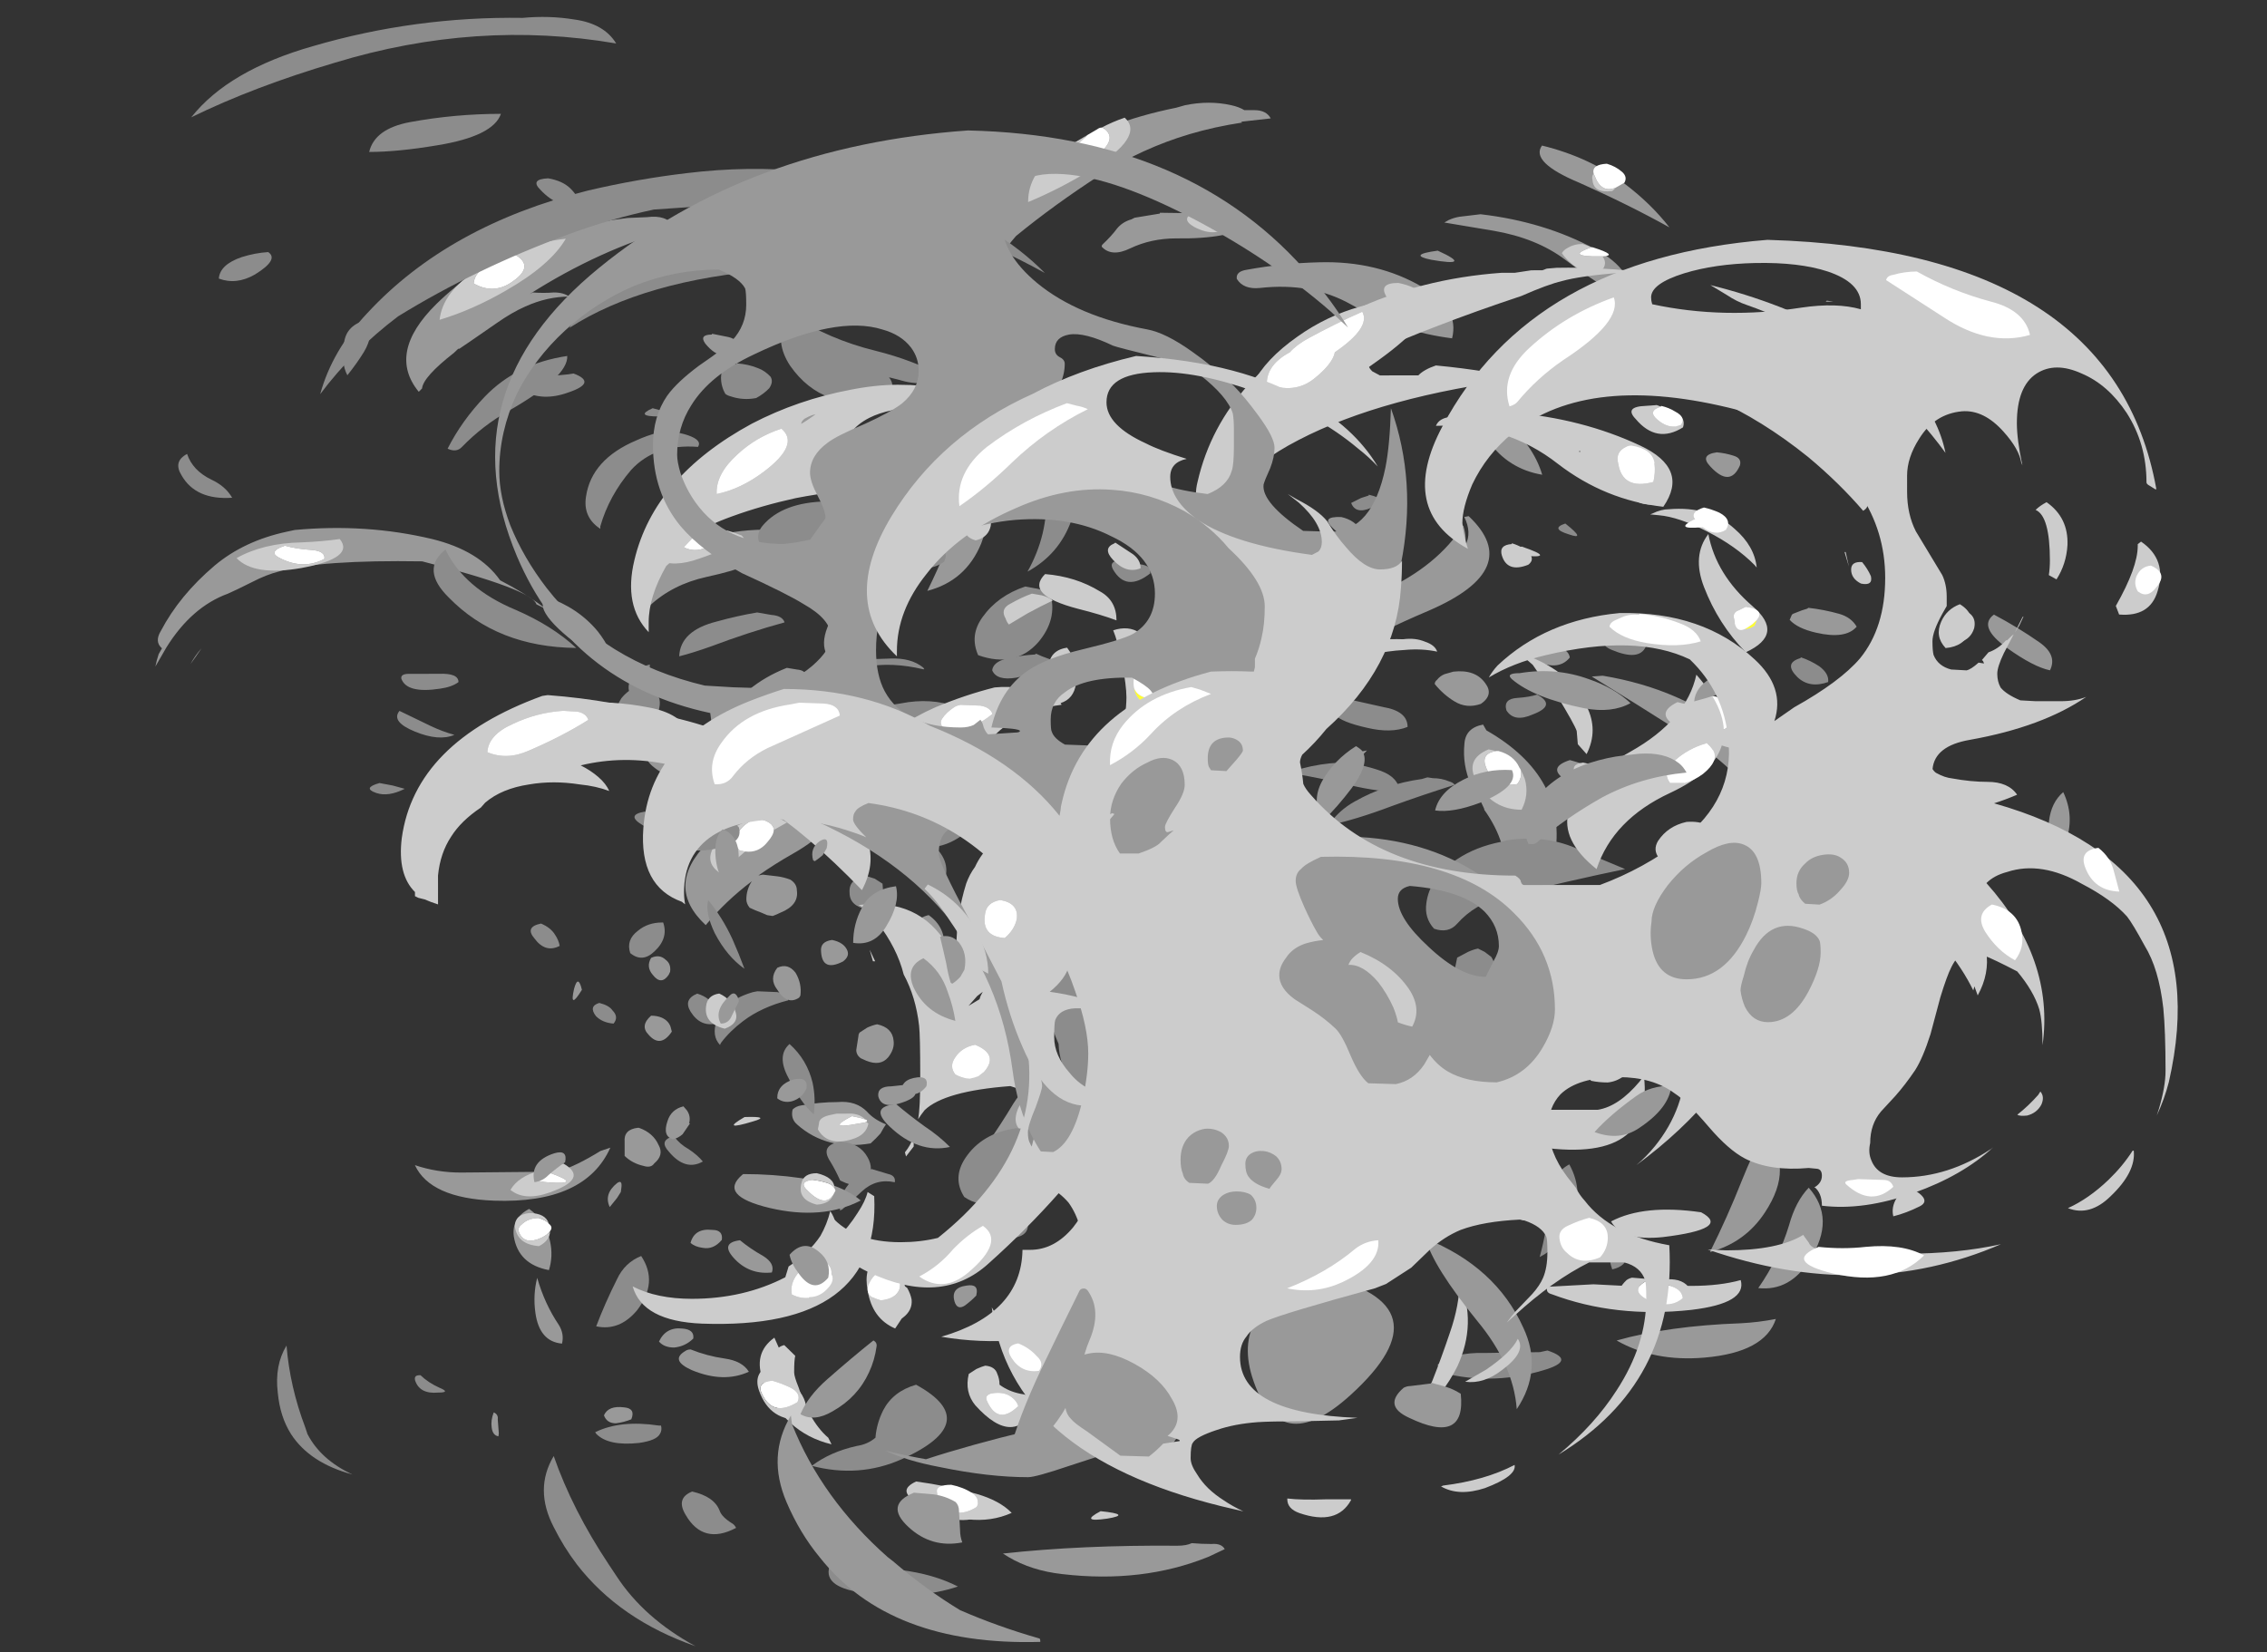 <?xml version="1.0" encoding="UTF-8" standalone="no"?>
<svg xmlns:ffdec="https://www.free-decompiler.com/flash" xmlns:xlink="http://www.w3.org/1999/xlink" ffdec:objectType="frame" height="293.35px" width="402.45px" xmlns="http://www.w3.org/2000/svg">
  <rect width="100%" height="100%" fill="#333333" stroke="none"/>
  <g transform="matrix(1.0, 0.0, 0.0, 1.0, 75.9, 162.75)">
    <use ffdec:characterId="3256" height="88.1" transform="matrix(3.899, -0.002, 0.002, 2.937, -48.393, -159.689)" width="73.35" xlink:href="#shape0"/>
    <use ffdec:characterId="3253" height="89.3" transform="matrix(3.899, -0.002, 0.002, 2.937, -19.086, -132.714)" width="75.85" xlink:href="#shape1"/>
    <use ffdec:characterId="3250" height="88.1" transform="matrix(3.899, -0.002, 0.002, 3.046, 12.106, -139.546)" width="76.55" xlink:href="#shape2"/>
    <use ffdec:characterId="3254" height="29.55" transform="matrix(-0.488, 3.539, -3.539, 0.002, 130.424, -15.559)" width="31.25" xlink:href="#shape3"/>
  </g>
  <defs>
    <g id="shape0" transform="matrix(1.0, 0.0, 0.0, 1.0, 6.25, 61.35)">
      <path d="M10.5 -61.3 Q11.7 -61.45 12.85 -61.2 14.2 -60.95 14.75 -59.75 8.4 -61.2 1.95 -58.6 -1.75 -57.15 -4.6 -55.3 -2.9 -58.15 0.95 -59.6 5.6 -61.4 10.5 -61.3 M24.6 -40.35 Q24.55 -39.45 24.1 -38.9 23.55 -39.75 23.5 -41.05 23.4 -42.0 24.0 -42.25 24.65 -41.5 24.6 -40.35 M44.6 -28.35 Q43.15 -28.05 44.25 -28.65 45.7 -28.55 44.6 -28.35 M13.1 -50.05 Q12.15 -49.7 11.3 -50.9 10.8 -51.55 11.65 -51.6 12.3 -51.45 12.65 -51.0 13.0 -50.55 13.1 -50.05 M6.6 -53.6 Q4.8 -53.2 3.5 -53.2 3.75 -54.6 5.35 -55.0 7.4 -55.5 9.5 -55.5 9.15 -54.15 6.6 -53.6 M8.25 -48.05 Q9.45 -47.65 8.45 -47.6 7.5 -47.6 8.25 -48.05 M11.4 -39.6 L12.55 -39.75 12.8 -39.8 Q13.9 -39.25 12.55 -38.65 11.4 -38.1 10.5 -38.75 10.55 -39.45 11.4 -39.6 M2.5 -39.7 Q2.2 -40.45 2.35 -41.65 2.45 -42.75 3.4 -43.05 3.75 -42.2 3.25 -41.1 2.95 -40.45 2.5 -39.7 M16.7 -37.2 Q15.55 -37.2 16.4 -37.7 17.85 -37.2 16.7 -37.2 M20.45 -34.3 Q20.8 -33.95 20.25 -32.85 20.0 -32.25 19.9 -31.55 19.2 -32.2 19.5 -33.2 19.7 -34.0 20.45 -34.3 M19.05 -23.3 Q18.2 -22.9 17.6 -22.7 17.65 -24.25 19.3 -24.8 20.25 -25.15 21.15 -25.35 L21.8 -25.2 Q22.3 -25.15 22.4 -24.75 20.75 -24.15 19.05 -23.3 M5.3 -21.65 Q6.0 -21.65 6.65 -21.65 7.55 -21.7 7.55 -21.15 7.25 -20.85 6.7 -20.75 5.2 -20.45 4.95 -21.35 4.9 -21.65 5.3 -21.65 M3.95 -15.05 L4.55 -14.9 5.1 -14.7 Q4.35 -14.2 3.8 -14.45 3.15 -14.75 3.95 -15.05 M11.3 -6.55 Q11.75 -6.3 11.95 -5.85 12.1 -5.55 12.15 -5.2 11.5 -4.75 11.0 -5.65 10.55 -6.35 11.3 -6.55 M14.6 -0.5 Q14.1 -0.55 13.8 -0.95 13.45 -1.55 13.95 -1.75 14.4 -1.6 14.55 -1.3 14.85 -0.9 14.6 -0.5 M20.95 -2.4 L21.15 -2.45 22.05 -2.4 Q22.55 -2.3 22.55 -1.9 21.35 -1.5 20.5 -0.65 19.9 -0.05 19.5 0.65 19.45 0.75 19.45 0.8 19.05 0.25 19.3 -0.7 19.65 -1.9 20.95 -2.4 M38.95 -22.5 Q38.1 -22.2 37.3 -22.5 37.25 -22.5 37.2 -22.6 37.75 -23.7 39.35 -23.35 39.85 -22.8 38.95 -22.5 M39.05 -27.7 Q37.95 -26.55 37.35 -27.95 37.15 -28.45 37.7 -28.5 38.1 -28.3 38.55 -28.25 39.1 -28.2 39.05 -27.7 M40.85 -17.45 Q40.8 -17.45 40.75 -17.5 40.55 -17.95 40.85 -18.35 41.4 -19.1 42.2 -19.5 42.95 -19.9 43.8 -20.05 L45.35 -20.1 Q46.25 -20.15 46.5 -19.45 44.85 -18.65 42.85 -17.95 41.9 -17.6 40.85 -17.45 M45.95 -15.9 Q46.8 -16.2 47.65 -16.25 48.6 -16.2 49.55 -15.75 50.35 -15.35 50.4 -14.5 49.55 -14.45 48.1 -14.9 46.85 -15.3 45.75 -15.55 45.7 -15.85 45.95 -15.9 M31.85 -21.85 Q31.9 -22.35 32.5 -22.55 33.15 -22.75 33.8 -22.8 L33.85 -22.85 34.1 -22.7 34.5 -22.5 34.55 -22.4 Q33.9 -21.65 32.95 -21.4 32.05 -21.2 31.85 -21.85 M27.7 -19.85 Q29.05 -20.2 30.2 -19.65 31.3 -19.2 31.9 -18.25 29.85 -19.1 27.5 -18.75 26.15 -18.5 25.05 -18.2 25.05 -18.3 25.1 -18.35 25.3 -19.0 26.0 -19.35 26.9 -19.7 27.7 -19.85 M29.65 -9.05 Q28.75 -10.2 27.25 -11.1 24.7 -12.6 25.8 -13.65 27.6 -12.85 28.95 -11.5 30.05 -10.4 29.65 -9.05 M26.15 -9.4 L26.5 -9.25 26.85 -8.95 26.9 -8.1 Q26.9 -7.4 26.15 -7.4 25.35 -7.6 25.35 -8.4 25.3 -9.3 26.15 -9.4 M43.55 -10.8 L44.75 -10.6 Q45.45 -10.4 45.45 -9.8 45.25 -9.25 44.85 -9.45 43.85 -9.95 42.8 -9.9 L42.85 -10.05 43.05 -10.4 Q43.15 -10.6 43.4 -10.7 L43.55 -10.8 M42.45 -12.6 Q43.65 -11.95 42.7 -12.0 41.6 -12.0 42.45 -12.6 M37.05 -12.6 Q38.0 -11.5 38.15 -10.05 38.25 -9.1 38.25 -8.2 37.35 -9.1 36.85 -10.6 36.4 -11.9 37.05 -12.6 M39.5 -1.95 Q39.9 -2.0 40.3 -1.8 L40.85 -1.55 Q40.2 -1.0 39.35 -1.35 38.8 -1.55 39.35 -1.9 L39.5 -1.95 M48.2 -31.95 L48.65 -32.25 49.0 -32.4 49.0 -32.45 Q50.0 -32.15 49.1 -31.65 48.4 -31.25 48.2 -31.95 M58.1 -30.05 Q57.25 -30.4 57.95 -30.7 58.95 -29.65 58.1 -30.05 M46.6 2.4 Q46.15 2.0 46.2 1.15 46.2 0.4 46.85 0.25 47.2 0.85 46.85 1.5 46.65 1.9 46.6 2.4 M41.3 11.55 Q43.2 11.0 45.35 10.75 L45.6 10.7 Q47.7 11.55 44.2 12.1 42.6 12.35 41.3 11.55 M27.4 9.1 Q26.55 8.85 25.9 9.65 L25.0 10.75 24.9 10.8 Q24.9 10.2 25.1 9.6 25.45 8.8 26.15 8.4 L26.35 8.3 27.1 8.6 Q27.45 8.7 27.4 9.1 M34.6 8.85 Q33.95 8.7 33.15 8.2 32.55 7.8 33.35 7.45 33.95 7.5 34.2 8.05 L34.6 8.85 M5.75 20.75 L5.8 20.75 Q6.15 21.2 6.65 21.5 7.2 21.8 6.6 21.8 5.75 21.9 5.55 21.05 5.5 20.75 5.75 20.75 M2.7 26.75 Q0.75 26.05 -0.1 24.3 -0.6 23.25 -0.7 21.8 -0.85 20.15 -0.3 18.95 -0.15 21.45 0.55 23.9 L0.65 24.3 Q1.25 25.85 2.7 26.75 M14.75 14.95 Q15.1 13.95 15.85 13.55 16.65 15.15 15.65 16.85 14.85 18.1 13.8 17.8 14.2 16.4 14.75 14.95 M13.75 24.2 Q14.9 23.45 16.65 23.8 L16.75 23.8 Q16.8 24.1 16.7 24.3 16.55 24.7 15.75 24.85 14.35 25.05 13.8 24.3 L13.75 24.2 M-2.3 -46.85 Q-1.7 -47.1 -1.1 -47.15 -0.6 -46.7 -1.7 -45.8 -2.55 -45.15 -3.35 -45.55 -3.3 -46.4 -2.3 -46.85 M-5.05 -33.65 Q-5.45 -34.5 -4.8 -34.95 -4.55 -33.95 -3.7 -33.4 -3.05 -33.0 -2.75 -32.3 -4.4 -32.15 -5.05 -33.65" fill="#8c8c8c" fill-rule="evenodd" stroke="none"/>
      <path d="M42.75 -56.0 Q43.1 -55.9 43.35 -55.7 L43.8 -55.7 Q44.35 -55.7 44.55 -55.2 L43.2 -55.0 43.25 -54.95 Q42.0 -54.7 40.85 -54.25 38.7 -53.4 36.8 -51.8 34.7 -50.0 32.95 -48.1 31.3 -45.6 31.05 -42.5 30.7 -43.3 30.55 -44.1 29.8 -45.65 30.85 -47.85 33.7 -54.1 40.25 -55.85 L40.65 -56.0 Q41.75 -56.3 42.75 -56.0 M38.15 -47.35 Q37.3 -46.8 36.85 -47.45 36.85 -47.55 36.9 -47.6 37.3 -48.1 37.55 -48.55 37.8 -48.95 38.2 -49.1 L38.35 -49.2 39.5 -49.45 39.5 -49.5 42.2 -49.45 Q43.15 -49.45 43.7 -48.8 42.65 -47.9 40.25 -47.95 39.1 -47.95 38.15 -47.35 M43.0 -45.5 Q42.95 -45.95 43.45 -46.05 45.1 -46.45 46.75 -46.5 49.4 -46.6 51.45 -45.0 53.15 -43.75 52.8 -41.9 50.4 -42.3 48.2 -43.95 46.4 -45.3 44.05 -44.95 43.3 -44.85 43.0 -45.5 M26.65 -44.7 Q27.25 -43.95 26.6 -44.3 26.2 -44.5 26.65 -44.7 M25.95 -36.2 Q26.5 -35.8 26.4 -35.05 25.35 -34.65 24.05 -35.75 23.05 -36.6 24.35 -37.0 25.2 -36.75 25.95 -36.2 M27.7 -38.4 Q28.95 -38.2 28.05 -38.05 26.8 -37.8 27.7 -38.4 M28.2 -33.9 Q29.35 -33.6 29.8 -32.45 30.15 -31.65 29.65 -30.9 28.55 -31.0 27.45 -32.2 26.35 -33.5 28.2 -33.9 M30.95 -34.95 Q32.2 -32.45 31.35 -29.5 30.65 -27.25 28.9 -26.65 29.85 -29.2 30.55 -32.0 30.95 -33.75 30.95 -34.95 M35.55 -31.1 Q35.7 -31.8 36.3 -32.3 37.15 -32.9 38.15 -32.95 39.55 -32.25 37.55 -31.25 36.55 -30.75 35.55 -31.1 M12.6 -44.45 Q11.6 -44.45 10.6 -43.85 10.0 -43.5 9.3 -42.85 L8.1 -41.75 7.6 -41.3 7.55 -41.3 7.35 -41.05 Q5.95 -39.6 5.9 -38.9 L5.75 -38.7 Q4.3 -41.05 6.55 -44.0 9.9 -48.35 15.25 -49.2 L16.15 -49.25 Q17.05 -49.4 17.35 -48.7 L17.35 -48.55 Q14.0 -47.3 10.8 -44.6 L10.95 -44.7 Q11.45 -44.65 11.9 -44.7 12.35 -44.7 12.6 -44.45 M6.35 -29.8 Q8.5 -29.1 9.45 -27.3 10.55 -26.55 11.4 -25.7 11.35 -26.05 11.55 -26.3 13.0 -25.65 13.9 -24.2 14.55 -23.1 14.7 -21.9 13.7 -22.65 12.55 -23.85 11.55 -24.95 11.4 -25.65 L11.1 -25.85 Q10.9 -26.75 5.9 -28.45 1.3 -28.55 -0.6 -27.85 -1.2 -27.65 -1.85 -27.2 -2.6 -26.7 -2.95 -26.5 -4.6 -25.7 -5.75 -23.25 L-6.25 -22.1 Q-6.2 -22.45 -6.1 -22.85 L-5.95 -23.2 Q-6.3 -23.6 -6.0 -24.25 -5.15 -26.4 -3.55 -28.2 -2.2 -29.7 -0.25 -30.25 L0.1 -30.35 Q3.35 -30.75 6.35 -29.8 M18.8 -41.6 Q18.5 -42.15 19.1 -42.15 L19.1 -42.2 19.85 -42.0 Q20.3 -41.85 20.35 -41.4 19.6 -40.3 18.8 -41.6 M22.0 -30.05 L22.5 -30.0 Q23.05 -30.0 23.1 -29.6 22.85 -28.85 21.85 -29.15 21.3 -28.2 18.85 -27.5 17.3 -27.05 16.25 -25.75 16.1 -25.65 15.85 -25.65 15.55 -27.25 16.85 -28.5 18.9 -30.45 21.85 -30.35 L22.0 -30.05 M22.95 -21.9 Q23.4 -21.85 23.35 -21.45 21.7 -20.0 20.95 -17.85 20.4 -16.1 20.25 -14.35 18.25 -15.9 19.55 -18.75 20.5 -20.95 22.5 -22.0 L22.95 -21.9 M16.65 -16.85 Q17.25 -16.85 17.85 -16.5 18.35 -16.2 18.35 -15.65 17.35 -14.95 16.35 -16.1 15.85 -16.7 16.65 -16.8 L16.65 -16.85 M22.3 -16.95 Q27.0 -13.95 22.75 -10.75 21.95 -10.15 21.2 -9.45 L21.4 -9.5 22.05 -9.4 Q22.35 -9.35 22.65 -9.2 22.95 -8.95 22.95 -8.55 23.05 -7.65 22.2 -7.2 22.05 -7.1 21.85 -7.0 L21.6 -7.05 Q21.35 -7.2 21.05 -7.35 L20.8 -7.5 Q20.65 -7.75 20.65 -8.0 20.65 -8.6 20.9 -9.1 19.7 -7.9 18.8 -6.45 16.9 -8.8 18.9 -11.45 20.4 -13.4 22.85 -13.55 22.55 -14.4 22.1 -15.1 21.4 -16.3 22.3 -16.9 L22.3 -16.95 M36.35 -15.75 Q36.55 -16.05 36.8 -16.05 37.5 -16.0 38.25 -15.85 38.9 -15.7 39.15 -15.1 38.2 -14.05 36.75 -14.6 35.75 -14.95 36.35 -15.75 M24.35 -24.45 Q24.8 -26.1 26.35 -26.5 27.75 -25.8 26.05 -23.9 25.3 -23.05 25.45 -21.75 23.75 -22.45 24.35 -24.45 M24.55 -5.55 Q25.1 -5.4 25.25 -4.9 25.35 -4.55 25.05 -4.25 24.1 -3.6 24.05 -4.85 24.0 -5.45 24.55 -5.55 M26.6 -0.45 Q27.3 -0.25 27.35 0.55 27.4 1.05 27.1 1.55 26.75 2.1 26.1 1.75 L25.85 1.6 Q25.65 1.4 25.65 1.1 L25.75 0.25 Q25.75 0.15 25.8 0.05 L26.15 -0.25 Q26.4 -0.4 26.6 -0.45 M33.0 -3.9 Q33.0 -3.65 32.75 -3.55 31.7 -3.15 31.1 -2.4 30.95 -2.25 30.65 -2.25 30.55 -2.3 30.45 -2.4 30.0 -2.85 30.2 -3.45 30.3 -3.8 30.6 -4.0 L30.65 -4.05 30.95 -4.2 31.15 -4.25 31.35 -4.35 32.45 -4.3 Q32.9 -4.25 33.0 -3.9 M29.1 -3.55 Q28.45 -4.45 28.3 -5.65 28.15 -6.8 28.95 -7.05 29.75 -6.3 29.65 -5.0 29.6 -4.15 29.1 -3.55 M41.6 -9.65 Q40.15 -9.35 41.3 -10.15 42.3 -9.8 41.6 -9.65 M38.6 -9.9 Q39.65 -9.4 39.65 -8.25 39.7 -7.35 39.05 -6.95 38.45 -7.4 38.05 -8.55 37.7 -9.6 38.6 -9.9 M60.95 -44.05 Q59.5 -45.1 57.95 -46.65 56.65 -47.95 54.7 -48.4 L52.45 -48.9 52.65 -49.05 Q52.9 -49.2 53.15 -49.25 L54.1 -49.4 Q57.0 -48.95 59.3 -47.3 61.15 -46.0 60.95 -44.05 M58.6 -51.3 Q56.35 -52.55 56.9 -53.55 59.05 -52.85 60.65 -51.25 61.85 -50.05 62.7 -48.6 60.8 -50.0 58.6 -51.3 M52.15 -47.2 Q53.8 -46.2 51.85 -46.65 50.75 -46.95 52.15 -47.2 M54.55 -37.55 Q55.55 -36.7 56.25 -35.4 56.7 -34.55 56.9 -33.65 55.35 -34.0 54.45 -35.7 53.8 -37.0 54.55 -37.55 M47.35 -30.45 Q46.8 -31.15 47.75 -31.1 48.4 -30.9 48.65 -30.25 48.8 -29.8 48.7 -29.4 48.0 -29.6 47.35 -30.45 M53.55 -31.15 Q56.1 -27.95 51.75 -25.45 49.35 -24.1 47.8 -22.85 47.5 -22.05 47.55 -21.1 45.35 -24.05 49.6 -26.6 52.15 -28.15 53.3 -30.6 53.45 -30.0 53.4 -29.4 53.7 -30.15 53.35 -31.1 L53.55 -31.15 M65.6 -34.8 Q66.0 -34.65 65.9 -34.2 65.45 -32.85 64.55 -34.15 64.05 -34.85 64.85 -35.0 65.25 -34.95 65.6 -34.8 M59.65 -21.5 Q63.25 -20.7 65.7 -18.0 67.6 -15.95 66.9 -13.55 65.75 -15.9 63.3 -18.0 61.05 -19.9 59.15 -21.45 L59.65 -21.5 M57.95 -15.2 Q57.1 -15.95 58.15 -16.4 59.0 -16.1 59.65 -15.6 60.2 -15.2 60.25 -14.45 59.25 -14.05 57.95 -15.2 M56.5 -23.35 Q56.6 -23.4 56.7 -23.4 57.2 -23.35 57.65 -23.2 58.1 -23.05 58.15 -22.6 57.6 -21.7 56.45 -22.5 55.85 -22.95 56.5 -23.35 M52.45 -21.6 L52.85 -21.75 Q53.85 -21.9 54.3 -21.05 54.7 -20.35 54.1 -19.8 53.45 -19.5 52.9 -19.95 52.4 -20.35 52.0 -21.0 52.0 -21.15 52.1 -21.25 52.25 -21.5 52.45 -21.6 M47.85 -16.1 Q49.3 -15.95 48.1 -15.6 46.65 -15.15 47.85 -16.1 M54.2 -18.55 L54.35 -18.2 Q58.1 -15.35 57.45 -10.5 57.05 -7.45 55.3 -6.85 55.4 -7.4 55.4 -7.95 55.4 -8.2 55.2 -9.25 55.35 -11.35 54.25 -13.4 L54.25 -13.45 Q53.95 -14.35 53.65 -14.9 53.25 -16.1 53.35 -17.4 53.4 -18.35 54.2 -18.55 M49.15 -7.4 Q48.4 -7.6 49.45 -7.9 50.45 -7.0 49.15 -7.4 M48.15 -3.2 Q44.05 -2.4 42.8 -5.45 45.95 -4.05 49.75 -5.6 50.25 -5.8 50.8 -6.1 51.4 -3.85 48.15 -3.2 M62.35 0.45 Q63.35 1.55 62.1 1.05 61.45 0.8 62.35 0.45 M54.9 6.3 Q52.85 7.15 50.35 7.0 47.25 6.85 48.3 5.75 50.4 6.25 52.35 5.8 54.15 5.4 54.9 6.3 M53.25 1.85 Q52.45 2.95 51.05 2.75 50.4 2.65 50.25 2.0 L50.55 1.65 Q50.85 1.3 51.25 1.35 L51.25 1.3 52.4 1.35 Q52.95 1.3 53.25 1.85 M42.55 9.6 Q42.3 10.5 41.75 11.2 41.75 10.05 41.9 8.7 42.05 7.7 42.5 7.2 42.9 8.4 42.55 9.6 M34.4 2.7 Q34.9 4.95 33.35 6.9 32.2 8.3 30.6 8.45 31.6 7.0 32.8 4.35 33.35 3.15 34.4 2.7 M27.95 3.2 Q28.85 3.8 27.7 4.3 26.8 4.7 26.65 3.9 26.6 3.3 27.25 3.3 L27.95 3.2 M24.8 4.25 Q25.65 4.15 26.15 4.85 26.45 5.3 27.0 5.6 L26.9 5.8 26.75 6.15 Q26.55 6.45 26.3 6.75 24.3 7.2 22.95 5.6 22.65 5.25 22.75 4.7 22.9 4.5 23.15 4.45 24.0 4.25 24.8 4.25 M25.85 10.2 Q24.1 11.4 21.7 10.65 19.35 9.9 20.45 8.65 L20.5 8.6 Q21.85 8.6 23.15 8.85 24.9 9.15 25.85 10.2 M16.65 6.85 Q16.9 7.45 16.45 7.95 16.3 8.25 15.95 8.1 15.45 7.95 15.1 7.5 L15.1 6.65 Q15.05 5.9 15.7 5.8 L15.75 5.8 Q16.4 6.1 16.65 6.85 M11.95 8.45 Q12.6 8.3 13.75 7.4 L14.0 7.2 14.45 7.0 Q13.3 10.4 9.15 10.2 6.25 10.05 5.55 8.05 6.55 8.5 7.65 8.5 L11.95 8.45 M20.35 12.6 Q20.8 13.1 21.4 13.55 21.95 14.0 21.8 14.55 20.75 14.7 20.05 13.65 19.45 12.75 20.35 12.6 M10.75 10.7 Q11.5 11.4 11.7 12.65 11.85 13.55 11.65 14.4 10.25 14.05 10.05 12.35 9.95 11.25 10.75 10.7 M18.15 20.45 Q17.15 19.85 17.85 19.3 17.95 19.2 18.1 19.2 18.85 19.6 19.65 19.75 20.45 19.9 20.75 20.55 19.6 21.25 18.15 20.45 M-4.15 -23.2 Q-4.4 -22.7 -4.65 -22.25 -4.45 -22.75 -4.15 -23.2" fill="#999999" fill-rule="evenodd" stroke="none"/>
      <path d="M51.65 -43.05 L51.8 -43.2 Q52.0 -43.5 52.0 -43.7 52.1 -43.45 52.05 -43.2 L51.65 -43.05" fill="#ffff33" fill-rule="evenodd" stroke="none"/>
      <path d="M41.35 -49.65 Q41.35 -49.85 41.75 -49.85 L41.75 -49.9 42.4 -49.8 Q42.95 -49.7 42.95 -49.2 L42.75 -49.0 Q42.05 -48.4 41.45 -49.3 41.3 -49.5 41.35 -49.65 M36.85 -54.65 L36.9 -54.65 Q37.6 -54.05 36.75 -53.1 36.3 -52.55 35.5 -52.65 35.5 -53.2 35.8 -53.7 36.0 -53.95 36.2 -54.2 L36.65 -54.55 Q36.75 -54.65 36.85 -54.65 M28.5 -32.95 L28.85 -33.1 Q29.6 -32.45 29.3 -32.4 29.15 -32.35 28.75 -32.5 27.9 -32.75 28.5 -32.95 M8.95 -46.35 L10.05 -47.05 Q11.15 -46.3 9.9 -45.25 9.1 -44.6 8.25 -45.25 8.3 -45.95 8.95 -46.35 M1.45 -28.6 Q0.45 -27.9 -0.65 -28.7 -1.05 -29.0 -0.55 -29.3 L-0.35 -29.4 Q0.2 -29.2 0.8 -29.15 1.5 -29.1 1.45 -28.6 M19.5 -30.2 Q19.6 -29.95 19.2 -29.55 18.45 -28.85 17.8 -29.3 17.7 -29.5 17.75 -29.75 17.75 -29.85 17.85 -30.0 18.1 -30.5 18.65 -30.55 L18.65 -30.6 Q19.4 -30.5 19.5 -30.2 M21.3 -20.15 L21.3 -20.2 Q21.3 -20.4 21.7 -20.45 22.5 -19.15 21.6 -19.8 21.35 -20.0 21.3 -20.15 M21.9 -12.2 Q21.9 -11.9 21.6 -11.45 21.2 -10.8 20.6 -10.9 L20.35 -10.95 Q20.0 -11.45 20.25 -12.0 20.6 -12.7 21.15 -12.9 21.9 -12.7 21.9 -12.2 M26.05 -24.75 Q26.0 -24.8 25.9 -24.85 25.25 -25.2 25.85 -25.4 L26.0 -25.45 Q26.7 -24.45 26.05 -24.75 M59.25 -51.85 Q59.15 -52.4 59.85 -52.45 60.25 -52.3 60.55 -51.95 60.8 -51.65 60.65 -51.3 L60.25 -51.0 Q59.6 -50.65 59.3 -51.7 L59.25 -51.85 M59.15 -47.4 L59.2 -47.4 Q60.4 -46.9 59.65 -46.85 L59.2 -46.85 Q58.05 -46.9 59.15 -47.4 M51.05 -43.05 Q50.95 -43.15 50.85 -43.25 50.8 -43.6 50.9 -43.95 51.05 -44.4 51.5 -44.45 L51.75 -44.3 Q52.05 -44.05 52.0 -43.7 52.0 -43.5 51.8 -43.2 L51.65 -43.05 Q51.35 -42.8 51.05 -43.05 M63.75 -19.65 L63.75 -19.7 64.0 -20.05 Q64.25 -20.3 64.6 -20.25 L64.6 -20.3 Q65.35 -20.1 65.5 -19.4 65.65 -18.95 65.4 -18.55 L65.25 -18.3 Q64.4 -17.9 63.85 -18.85 63.65 -19.25 63.75 -19.65 M54.8 -16.95 L54.9 -16.95 Q55.6 -16.7 55.85 -15.95 L55.9 -15.85 Q56.0 -15.35 55.75 -14.95 54.75 -14.7 54.35 -15.9 54.05 -16.8 54.8 -16.95 M48.25 -5.15 L48.2 -5.15 Q47.85 -5.75 48.55 -5.85 48.95 -5.9 49.3 -5.65 49.6 -5.5 49.6 -5.25 L49.6 -5.2 Q49.05 -3.9 48.25 -5.15 M51.55 0.75 Q51.65 0.35 52.15 0.3 52.9 0.6 52.75 1.2 L52.6 1.55 Q52.15 2.35 51.55 1.6 L51.55 0.95 Q51.55 0.85 51.55 0.75 M51.95 6.0 Q51.75 5.85 51.65 5.55 51.65 5.4 51.65 5.25 51.7 4.8 52.1 4.65 L52.4 4.55 53.15 4.85 Q53.6 5.1 53.55 5.5 L53.5 5.7 Q53.4 6.0 53.1 6.1 52.35 6.35 51.95 6.0 M34.25 5.6 Q33.8 6.0 33.5 5.35 33.4 5.0 33.45 4.7 33.6 4.15 34.05 4.15 L34.05 4.1 Q34.35 4.25 34.5 4.4 34.85 4.85 34.35 5.45 L34.25 5.6 M26.05 5.3 Q26.2 5.35 26.1 5.45 26.05 5.5 25.75 5.55 24.2 5.95 25.45 5.1 25.85 5.2 26.05 5.3 M24.6 9.85 Q24.2 10.7 23.35 9.5 23.05 9.05 23.65 8.95 24.0 9.0 24.35 9.15 24.55 9.25 24.65 9.45 L24.7 9.6 24.6 9.85 M11.65 9.1 Q10.55 9.0 11.65 8.5 13.25 9.25 11.65 9.1 M11.65 11.6 Q11.85 11.8 11.7 12.05 11.6 12.25 11.3 12.45 10.55 12.9 10.3 12.15 10.2 11.85 10.4 11.65 10.7 11.25 11.2 11.25 11.55 11.4 11.65 11.6" fill="#ffffff" fill-rule="evenodd" stroke="none"/>
      <path d="M42.75 -49.0 L42.8 -48.85 Q42.1 -47.9 41.05 -48.65 40.4 -49.15 41.1 -49.55 41.2 -49.65 41.3 -49.65 L41.35 -49.65 Q41.3 -49.5 41.45 -49.3 42.05 -48.4 42.75 -49.0 M36.2 -54.2 Q36.0 -53.95 35.8 -53.7 35.5 -53.2 35.5 -52.65 36.3 -52.55 36.75 -53.1 37.6 -54.05 36.9 -54.65 L36.85 -54.65 Q37.35 -55.0 37.9 -55.25 38.85 -54.1 36.3 -52.05 34.95 -50.95 33.5 -50.15 33.5 -51.95 34.9 -53.15 35.55 -53.7 36.2 -54.2 M28.5 -32.95 Q27.9 -32.75 28.75 -32.5 29.15 -32.35 29.3 -32.4 29.4 -32.25 29.4 -32.05 28.65 -31.15 27.85 -32.3 27.45 -32.95 28.15 -33.1 L28.5 -32.95 M30.7 -30.7 Q30.85 -31.3 31.35 -31.4 31.95 -31.1 31.75 -30.4 31.6 -29.85 31.1 -29.7 30.45 -29.95 30.7 -30.7 M6.7 -43.05 Q6.85 -44.75 8.4 -46.05 10.2 -47.6 12.45 -47.95 11.75 -46.35 9.7 -44.8 8.2 -43.65 6.7 -43.05 M8.95 -46.35 Q8.3 -45.95 8.25 -45.25 9.1 -44.6 9.9 -45.25 11.15 -46.3 10.05 -47.05 L8.95 -46.35 M2.15 -29.8 Q2.85 -28.65 0.4 -28.05 -1.75 -27.55 -2.55 -28.65 -1.35 -29.55 0.4 -29.6 1.35 -29.65 2.15 -29.8 M1.45 -28.6 Q1.5 -29.1 0.8 -29.15 0.2 -29.2 -0.35 -29.4 L-0.55 -29.3 Q-1.05 -29.0 -0.65 -28.7 0.45 -27.9 1.45 -28.6 M19.5 -30.2 L19.8 -30.3 20.05 -30.2 20.45 -30.0 20.55 -29.85 Q19.65 -29.1 18.5 -28.6 17.35 -28.05 16.6 -28.55 16.7 -29.35 17.55 -29.65 L17.75 -29.75 Q17.7 -29.5 17.8 -29.3 18.45 -28.85 19.2 -29.55 19.6 -29.95 19.5 -30.2 M21.3 -20.15 Q21.45 -19.3 21.15 -18.4 20.85 -17.4 20.0 -17.35 19.7 -18.3 20.1 -19.3 20.4 -20.15 21.25 -20.35 L21.3 -20.2 21.3 -20.15 M20.6 -10.9 L19.45 -9.6 Q18.65 -10.3 19.3 -11.45 20.05 -12.7 21.6 -13.0 L21.6 -13.05 21.95 -12.95 Q22.15 -12.9 22.3 -12.8 L22.5 -12.65 21.9 -12.2 Q21.9 -12.7 21.15 -12.9 20.6 -12.7 20.25 -12.0 20.0 -11.45 20.35 -10.95 L20.6 -10.9 M25.85 -25.4 Q25.25 -25.2 25.9 -24.85 26.0 -24.8 26.05 -24.75 L25.95 -24.5 Q25.65 -23.95 25.1 -23.8 24.65 -24.1 24.8 -24.65 25.0 -25.3 25.45 -25.45 L25.45 -25.5 25.85 -25.4 M59.25 -51.85 L59.3 -51.7 Q59.6 -50.65 60.25 -51.0 60.2 -50.9 60.1 -50.8 59.25 -50.65 59.2 -51.45 59.15 -51.7 59.25 -51.85 M59.65 -46.85 Q59.85 -46.5 59.7 -46.15 59.2 -45.45 58.5 -46.15 58.05 -46.55 57.8 -47.05 57.9 -47.25 58.05 -47.35 58.35 -47.6 58.75 -47.6 L59.15 -47.4 Q58.05 -46.9 59.2 -46.85 L59.65 -46.85 M51.75 -44.3 L51.5 -44.45 Q51.05 -44.4 50.9 -43.95 50.8 -43.6 50.85 -43.25 50.95 -43.15 51.05 -43.05 50.3 -43.25 49.8 -44.45 49.45 -45.25 50.35 -45.25 51.15 -45.05 51.65 -44.4 L51.75 -44.3 M65.4 -18.55 Q66.0 -17.9 65.55 -17.1 64.45 -17.45 63.2 -18.3 61.9 -19.15 63.05 -19.9 63.4 -19.8 63.75 -19.65 63.65 -19.25 63.85 -18.85 64.4 -17.9 65.25 -18.3 L65.4 -18.55 M59.65 -15.15 Q58.85 -14.55 58.4 -15.55 58.15 -16.15 58.75 -16.25 59.2 -16.15 59.5 -15.85 59.8 -15.5 59.65 -15.15 M55.9 -15.85 Q56.0 -15.6 56.1 -15.25 56.3 -14.3 55.95 -13.4 54.6 -13.4 53.9 -15.1 53.35 -16.45 54.45 -17.05 L54.8 -16.95 Q54.05 -16.8 54.35 -15.9 54.75 -14.7 55.75 -14.95 56.0 -15.35 55.9 -15.85 M49.6 -5.25 Q49.95 -5.15 50.05 -4.85 49.95 -4.05 49.0 -3.8 47.95 -3.55 47.35 -4.4 47.35 -4.55 47.45 -4.65 47.8 -4.95 48.25 -5.15 49.05 -3.9 49.6 -5.2 L49.6 -5.25 M52.75 1.2 Q52.95 1.5 52.75 1.9 51.95 2.45 51.4 1.55 51.05 1.0 51.55 0.75 51.55 0.85 51.55 0.95 L51.55 1.6 Q52.15 2.35 52.6 1.55 L52.75 1.2 M53.55 5.5 Q53.95 5.85 53.05 6.35 52.3 6.75 51.95 6.1 L51.95 6.0 Q52.35 6.35 53.1 6.1 53.4 6.0 53.5 5.7 L53.55 5.5 M34.5 4.4 Q34.35 4.25 34.05 4.1 L34.05 4.15 Q33.6 4.15 33.45 4.7 33.4 5.0 33.5 5.35 33.8 6.0 34.25 5.6 L33.85 6.35 Q32.6 6.05 33.0 4.7 33.2 4.0 33.85 3.8 34.4 4.0 34.5 4.4 M26.1 5.45 L26.2 5.55 Q26.1 6.25 25.45 6.5 24.35 6.95 23.9 5.9 L23.95 5.55 Q23.95 5.2 24.4 5.05 L24.75 4.95 25.45 4.95 Q25.85 5.0 26.05 5.3 25.85 5.2 25.45 5.1 24.2 5.95 25.75 5.55 26.05 5.5 26.1 5.45 M24.65 9.45 Q24.55 9.25 24.35 9.15 24.0 9.0 23.65 8.95 23.05 9.05 23.35 9.5 24.2 10.7 24.6 9.85 24.45 10.4 23.85 10.45 22.95 10.15 23.15 9.15 23.25 8.55 23.85 8.55 24.65 8.8 24.65 9.45 M11.7 9.7 Q10.55 10.25 9.9 9.55 10.25 8.75 11.2 8.4 11.85 8.2 12.3 7.95 13.5 8.85 11.7 9.7 M11.65 9.1 Q13.25 9.25 11.65 8.5 10.55 9.0 11.65 9.1 M11.65 11.6 Q11.55 11.4 11.2 11.25 10.7 11.25 10.4 11.65 10.2 11.85 10.3 12.15 10.55 12.9 11.3 12.45 11.6 12.25 11.7 12.05 11.7 12.6 11.2 12.95 10.2 12.85 10.1 11.75 10.1 11.05 10.75 10.95 11.5 10.95 11.65 11.6" fill="#cccccc" fill-rule="evenodd" stroke="none"/>
    </g>
    <g id="shape1" transform="matrix(1.0, 0.0, 0.0, 1.0, 10.25, 60.05)">
      <path d="M6.45 -59.8 Q12.05 -60.7 16.95 -58.4 20.6 -56.65 22.75 -53.75 18.15 -57.15 13.3 -58.0 L11.65 -58.2 4.95 -57.6 Q3.0 -57.05 1.05 -56.1 -3.15 -54.05 -6.7 -51.15 -8.75 -49.1 -10.25 -46.45 -9.7 -49.1 -8.1 -51.35 -4.4 -56.65 1.95 -58.75 4.2 -59.45 6.45 -59.8 M29.9 -35.9 Q29.75 -34.4 28.9 -33.7 28.85 -35.1 28.8 -36.6 28.8 -37.95 29.05 -39.0 30.1 -37.9 29.9 -35.9 M15.65 -47.45 Q15.8 -47.2 15.8 -46.95 L15.5 -46.1 Q12.65 -45.3 11.15 -48.15 10.45 -49.55 10.9 -50.95 10.95 -51.2 11.2 -51.25 12.9 -49.75 15.05 -49.05 16.7 -48.5 18.05 -47.55 17.3 -46.8 16.1 -47.3 L15.65 -47.45 M10.55 -54.85 L10.6 -54.7 10.5 -54.65 Q10.8 -54.55 10.8 -54.2 L10.3 -53.95 Q4.5 -53.35 1.1 -50.45 L1.2 -50.7 Q1.6 -51.55 2.25 -52.15 3.45 -53.35 4.95 -54.0 L5.35 -54.2 Q6.9 -54.9 8.45 -55.2 L9.4 -55.25 Q10.1 -55.3 10.55 -54.85 M5.1 -44.1 Q5.85 -44.25 6.5 -43.95 7.15 -43.65 6.95 -43.25 5.0 -43.45 3.9 -41.85 2.9 -40.3 2.5 -38.45 L2.5 -38.3 Q1.7 -39.0 1.85 -40.25 2.1 -42.5 4.15 -43.65 4.65 -43.95 5.1 -44.1 M9.7 -48.0 Q10.0 -47.85 10.25 -47.5 10.4 -47.2 10.2 -46.8 9.95 -46.45 9.6 -46.2 9.0 -46.05 8.45 -46.3 8.3 -46.35 8.2 -46.45 8.0 -46.9 8.0 -47.45 8.0 -48.2 8.7 -48.25 L8.7 -48.3 Q9.25 -48.25 9.7 -48.0 M9.9 -38.5 Q10.8 -39.9 12.8 -39.95 L12.8 -40.0 14.0 -39.85 Q14.5 -39.8 14.85 -39.45 15.25 -37.9 13.55 -37.6 L9.95 -37.0 Q9.45 -37.8 9.9 -38.5 M4.75 -28.65 Q5.25 -28.35 5.2 -27.65 5.15 -27.0 4.8 -26.45 L3.25 -27.2 Q3.25 -27.65 3.45 -28.05 3.6 -28.3 3.8 -28.5 3.75 -28.8 3.85 -29.15 4.05 -29.85 4.75 -30.1 L4.75 -28.65 M18.15 -36.3 Q17.15 -35.35 16.05 -36.85 15.4 -37.75 16.4 -38.0 17.2 -37.85 17.85 -37.3 18.4 -36.9 18.15 -36.3 M22.8 -40.4 Q22.7 -42.55 23.05 -43.7 24.75 -41.65 23.95 -38.8 23.4 -36.75 21.95 -35.7 22.9 -37.95 22.8 -40.4 M12.35 -28.6 Q11.8 -28.05 11.4 -27.4 L11.25 -27.35 Q11.15 -27.35 11.1 -27.25 10.75 -27.75 11.4 -28.5 12.05 -29.25 13.0 -29.75 13.85 -30.15 14.6 -30.4 L15.7 -30.45 Q16.65 -30.5 17.2 -29.9 L17.25 -29.8 17.2 -29.8 Q14.35 -30.7 12.35 -28.6 M22.45 -31.45 Q21.4 -29.85 19.7 -30.65 19.3 -31.85 19.9 -32.95 20.6 -34.25 21.85 -34.8 L22.25 -34.7 Q22.55 -34.65 22.85 -34.45 L23.0 -34.3 Q23.3 -32.8 22.45 -31.45 M21.85 -24.95 Q23.2 -25.0 23.95 -24.05 24.5 -23.35 24.9 -22.7 21.45 -22.55 19.1 -19.9 17.8 -18.5 16.15 -19.35 15.45 -21.0 16.6 -22.55 18.05 -24.5 20.5 -24.7 21.25 -24.75 21.85 -24.95 M11.8 -25.7 L12.3 -25.85 12.55 -25.9 Q13.5 -25.35 13.05 -24.1 12.8 -23.3 12.95 -22.55 11.1 -22.3 11.3 -24.25 11.4 -24.95 11.65 -25.6 L11.8 -25.7 M4.9 -19.6 Q4.8 -20.1 4.4 -20.4 3.65 -21.0 4.5 -21.2 5.7 -21.0 6.95 -21.05 8.2 -21.1 8.8 -20.25 8.95 -19.55 8.4 -19.25 7.3 -18.6 6.0 -19.0 L5.75 -18.75 Q5.0 -18.85 4.9 -19.6 M5.35 -14.5 Q5.6 -13.55 4.95 -12.75 4.4 -12.05 3.85 -12.65 3.65 -13.45 4.2 -14.0 4.65 -14.5 5.3 -14.5 L5.35 -14.5 M6.6 -9.1 Q6.25 -9.85 6.9 -10.2 7.5 -9.95 7.7 -9.35 7.85 -8.85 7.8 -8.4 7.05 -8.15 6.6 -9.1 M7.7 -13.85 Q7.25 -15.1 7.4 -15.85 8.05 -14.8 8.5 -13.5 8.8 -12.6 9.05 -11.7 8.25 -12.45 7.7 -13.85 M5.75 -1.55 L5.85 -1.55 Q6.1 -1.1 6.5 -0.8 6.9 -0.45 7.15 -0.05 6.35 0.55 5.6 -0.65 5.15 -1.3 5.75 -1.55 M11.1 -7.15 Q11.9 -6.2 12.15 -4.8 12.3 -3.85 12.2 -2.9 11.6 -3.6 11.05 -5.1 10.5 -6.45 11.1 -7.15 M13.45 -1.25 Q14.3 -1.15 14.65 -0.3 14.95 0.4 14.65 1.05 14.3 1.6 13.65 1.25 L13.4 1.1 Q13.2 0.5 12.95 -0.05 12.45 -1.05 13.45 -1.25 M21.4 -2.05 L22.05 -2.0 Q22.35 -1.95 22.6 -1.8 23.05 -0.85 22.45 0.0 21.6 1.15 20.85 2.3 L20.45 2.45 Q19.7 2.7 19.05 2.1 18.5 0.95 19.1 -0.25 19.85 -1.75 21.4 -2.05 M41.4 -22.8 Q39.95 -22.2 38.5 -21.5 36.9 -20.7 35.65 -20.35 36.1 -21.25 36.85 -21.8 38.25 -22.85 39.9 -23.15 L40.15 -23.25 40.4 -23.2 Q40.8 -23.2 41.15 -23.0 41.3 -22.95 41.4 -22.8 M45.15 -28.25 Q46.05 -27.6 44.95 -27.05 44.1 -26.55 43.75 -27.3 43.6 -28.0 44.25 -28.05 44.8 -28.1 45.15 -28.25 M38.15 -27.5 Q39.25 -27.25 39.25 -26.3 38.5 -25.9 37.4 -26.25 35.05 -26.95 36.3 -28.0 L36.3 -28.05 38.15 -27.5 M43.5 -19.35 L43.8 -19.45 Q45.6 -19.8 47.1 -18.85 48.15 -18.25 49.15 -17.7 46.6 -17.0 43.55 -16.0 42.3 -15.6 41.5 -14.4 41.1 -13.8 40.45 -14.1 40.0 -14.75 40.1 -15.65 40.25 -17.2 41.5 -18.3 42.35 -19.05 43.5 -19.35 M33.05 -21.6 Q34.2 -21.3 32.6 -20.3 31.7 -19.75 31.15 -20.45 31.2 -20.95 31.7 -21.2 32.2 -21.45 32.75 -21.55 L33.05 -21.6 M23.2 -16.0 Q23.05 -17.0 23.95 -17.7 25.85 -19.15 28.15 -19.15 30.3 -19.35 32.05 -18.15 33.4 -17.25 33.95 -15.75 30.45 -17.9 26.3 -16.8 L23.2 -16.0 M23.3 -12.75 Q23.5 -13.25 23.9 -13.6 24.2 -13.85 24.55 -13.9 L24.85 -13.75 25.0 -13.85 25.45 -13.4 Q29.7 -10.9 30.95 -6.55 31.65 -5.45 32.3 -4.3 32.55 -3.95 31.9 -3.75 L31.5 -3.6 Q31.5 -2.9 30.65 -2.85 23.5 -2.2 23.35 -7.15 23.05 -8.05 22.85 -9.1 22.5 -11.05 23.3 -12.3 L23.3 -12.75 M44.05 -13.45 Q44.4 -14.4 45.5 -15.0 46.25 -15.4 46.95 -15.55 50.8 -16.15 51.4 -12.8 51.8 -10.4 50.4 -9.05 L50.25 -9.2 Q49.9 -9.85 49.95 -10.55 50.0 -11.5 49.75 -12.35 49.0 -12.75 48.1 -12.75 45.55 -12.8 44.0 -13.25 L44.05 -13.45 M43.05 -12.4 Q43.25 -12.0 43.2 -11.55 43.1 -10.95 42.5 -10.8 41.4 -10.7 41.4 -11.7 41.45 -12.05 41.5 -12.35 L42.0 -12.7 Q42.25 -12.85 42.45 -12.9 42.6 -12.8 42.75 -12.7 L43.05 -12.4 M43.1 -10.55 Q43.2 -10.65 43.35 -10.65 44.2 -10.9 44.8 -10.4 45.25 -10.05 45.45 -9.55 45.45 -9.25 45.35 -9.05 45.05 -8.25 44.5 -7.6 44.35 -7.4 44.05 -7.2 42.65 -7.1 42.4 -8.6 42.15 -9.85 43.1 -10.55 M36.9 -12.9 Q39.1 -9.4 37.4 -5.35 36.2 -2.5 33.35 -1.75 35.6 -4.65 36.25 -8.75 L36.9 -12.9 M41.65 -2.3 Q41.85 -1.35 40.8 -0.55 39.95 0.1 39.1 -0.5 39.5 -1.45 40.6 -1.95 41.15 -2.2 41.65 -2.3 M48.55 -31.7 Q48.65 -31.75 48.75 -31.8 L49.45 -31.75 Q49.95 -31.75 50.05 -31.3 L50.1 -31.15 Q49.8 -30.25 48.55 -30.95 47.9 -31.3 48.55 -31.7 M57.15 -30.5 Q57.6 -30.3 58.0 -29.95 58.45 -29.5 58.4 -29.0 57.55 -28.6 57.0 -29.3 56.35 -30.15 57.15 -30.45 L57.15 -30.5 M46.7 3.7 Q46.25 5.05 45.25 5.75 45.6 4.0 45.7 2.35 45.75 0.75 46.6 0.15 47.3 1.85 46.7 3.7 M48.6 4.15 Q49.25 4.65 49.25 5.5 49.25 6.3 48.55 6.5 48.4 5.95 48.4 5.2 48.4 4.6 48.5 4.2 48.5 4.15 48.6 4.15 M35.45 11.5 Q34.15 10.7 32.85 9.25 31.8 8.15 32.4 7.5 32.55 7.35 32.7 7.25 34.3 7.85 34.9 9.3 35.4 10.4 35.45 11.5 M41.15 12.85 Q40.65 12.7 40.6 12.25 41.35 11.5 42.7 11.55 L45.25 11.5 45.6 11.4 Q46.95 12.0 45.4 12.6 43.25 13.45 41.15 12.85 M26.35 8.35 Q29.05 9.25 27.3 12.05 26.0 14.15 24.4 12.85 24.05 11.6 24.45 10.3 24.95 8.75 26.35 8.35 M29.55 14.0 Q30.35 13.85 30.9 14.4 31.2 14.75 31.2 15.3 31.05 15.55 30.85 15.65 29.85 16.2 29.0 15.7 L28.85 15.5 28.8 15.35 28.8 14.5 28.9 14.35 Q29.0 14.25 29.1 14.2 L29.25 14.1 29.55 14.0 M21.15 3.05 Q22.0 3.0 21.95 3.8 21.95 4.4 21.4 4.55 20.4 4.3 20.6 3.5 20.75 3.05 21.15 3.05 M7.9 21.05 Q8.0 21.45 8.5 21.85 8.6 21.95 8.65 22.1 7.15 23.15 6.35 21.3 5.9 20.3 6.65 19.9 7.65 20.2 7.9 21.05 M0.35 22.05 Q-0.55 19.75 0.35 17.75 1.2 21.0 2.85 24.3 L3.2 25.0 Q4.45 27.55 6.8 29.25 3.35 27.65 1.4 24.3 0.8 23.25 0.35 22.05 M12.1 18.35 Q12.95 17.5 14.15 17.15 14.65 17.05 15.0 16.65 15.05 15.8 15.35 15.0 15.8 13.85 16.85 13.45 19.95 15.7 16.2 17.95 14.25 19.1 12.1 18.35 M12.9 24.45 Q12.9 24.4 13.0 24.35 14.6 24.35 16.15 24.65 17.65 24.9 18.75 25.65 16.95 26.45 14.6 26.05 12.6 25.75 12.9 24.45 M-4.45 -43.15 Q-3.8 -44.85 -2.75 -46.3 -1.3 -48.3 1.0 -48.75 1.05 -47.5 -1.65 -45.45 -2.85 -44.55 -3.8 -43.25 -4.05 -42.9 -4.45 -43.15 M-1.35 -33.4 Q0.3 -32.45 1.4 -31.1 -2.2 -31.15 -4.4 -34.15 -5.7 -35.85 -4.55 -37.05 -3.7 -34.7 -1.35 -33.4 M-4.15 -25.85 Q-4.85 -25.45 -5.95 -26.05 -7.05 -26.65 -6.65 -27.3 -5.95 -26.85 -5.25 -26.4 -4.7 -26.05 -4.15 -25.85" fill="#8c8c8c" fill-rule="evenodd" stroke="none"/>
      <path d="M44.45 -52.35 Q42.3 -51.4 40.65 -50.55 37.45 -48.95 37.45 -48.4 37.45 -48.05 37.65 -47.8 L38.0 -47.55 39.75 -47.55 Q40.0 -47.9 40.55 -48.15 41.75 -48.0 42.9 -47.75 L43.1 -47.7 Q43.75 -47.65 44.35 -47.4 L44.45 -47.35 Q38.15 -46.3 34.3 -43.65 32.4 -42.35 31.45 -40.8 30.65 -39.6 30.55 -38.5 29.35 -39.35 29.7 -41.15 30.85 -47.75 36.75 -51.45 39.85 -53.4 43.55 -53.75 L44.15 -53.75 44.9 -53.9 45.4 -53.9 45.6 -54.0 46.05 -54.05 Q48.15 -54.1 50.15 -53.75 L48.95 -53.75 Q47.1 -53.55 46.3 -53.25 45.65 -53.05 44.45 -52.35 M43.6 -45.25 L44.0 -45.3 Q47.2 -44.95 49.85 -43.3 52.1 -41.9 50.9 -39.6 48.25 -40.0 46.1 -42.2 43.75 -44.65 40.55 -44.5 40.7 -45.0 41.3 -45.05 L43.6 -45.25 M23.65 -44.25 Q24.8 -43.75 25.75 -42.95 26.5 -42.3 26.9 -41.4 26.25 -41.8 25.2 -42.65 24.15 -43.5 23.65 -44.25 M27.1 -35.9 Q26.45 -35.55 25.85 -36.4 25.35 -37.1 25.9 -37.4 L25.95 -37.45 26.75 -36.75 Q27.1 -36.4 27.1 -35.9 M27.55 -31.85 Q27.85 -31.45 27.95 -31.05 28.05 -30.75 28.4 -30.4 L28.55 -30.7 28.95 -30.7 Q29.4 -31.35 29.5 -32.2 29.5 -32.45 29.5 -33.75 L29.5 -34.75 29.65 -34.85 Q31.05 -31.1 29.15 -27.25 28.05 -25.0 26.25 -24.0 26.1 -22.85 26.05 -21.45 26.0 -19.65 27.3 -18.3 L26.95 -18.4 Q27.45 -17.8 28.15 -17.4 24.4 -16.8 24.35 -21.3 24.35 -23.15 25.0 -24.5 L25.0 -24.45 Q25.4 -25.15 26.1 -25.65 26.45 -26.9 26.45 -28.1 26.45 -28.8 26.25 -30.2 26.05 -31.5 25.85 -32.15 26.55 -32.45 27.05 -32.0 27.25 -31.85 27.55 -31.85 M26.0 -32.75 Q25.3 -33.1 24.25 -33.45 21.8 -34.3 22.75 -35.55 24.15 -35.4 25.25 -34.5 26.0 -33.95 26.0 -32.75 M24.15 -28.9 Q24.05 -28.0 23.45 -27.75 L23.5 -27.65 Q22.3 -27.45 21.4 -26.75 20.05 -25.75 20.05 -24.55 L20.05 -24.5 19.85 -24.5 19.65 -24.65 19.65 -24.7 19.45 -24.7 19.0 -24.8 Q17.0 -25.0 15.9 -23.95 15.2 -23.25 15.1 -22.2 L14.9 -21.95 Q14.85 -21.85 14.8 -21.85 L14.3 -21.8 Q13.8 -23.35 14.75 -24.75 15.95 -26.45 17.75 -27.5 19.1 -28.25 20.45 -28.7 21.7 -28.85 22.75 -28.25 L23.1 -28.1 Q22.85 -28.95 22.9 -29.9 22.95 -30.95 23.75 -31.1 24.3 -30.15 24.15 -28.9 M44.8 -36.8 Q45.05 -36.4 44.75 -36.1 43.8 -35.6 43.55 -36.65 43.4 -37.3 44.0 -37.35 L44.0 -37.4 Q44.5 -37.2 44.8 -36.8 M36.0 -30.0 Q34.6 -29.2 33.6 -28.15 L33.4 -27.9 Q33.7 -29.45 35.2 -30.55 36.9 -31.7 39.05 -31.6 39.6 -31.7 40.05 -31.45 40.5 -31.25 40.6 -30.85 39.9 -31.05 39.1 -30.95 37.6 -30.85 36.0 -30.0 M44.5 -30.55 L44.7 -30.6 Q46.7 -29.6 47.4 -27.55 47.95 -26.1 47.4 -24.65 L47.0 -25.25 46.95 -26.05 Q46.85 -26.45 46.05 -28.2 45.65 -28.65 44.95 -30.05 44.7 -30.35 44.5 -30.55 M13.65 -42.95 Q13.65 -42.2 14.25 -41.45 14.5 -41.1 14.85 -40.8 14.45 -40.8 14.0 -41.1 L13.4 -40.9 13.45 -40.9 14.8 -40.65 Q13.35 -40.65 11.4 -40.15 9.85 -39.7 8.5 -39.05 7.25 -38.45 6.9 -38.0 6.2 -37.05 5.75 -36.35 L5.5 -36.05 Q4.7 -34.2 4.7 -32.65 4.7 -32.25 4.7 -32.05 3.55 -33.65 4.05 -36.4 4.95 -41.45 9.4 -44.65 11.5 -46.1 13.9 -46.7 15.05 -47.0 16.05 -47.0 18.35 -47.0 20.3 -46.0 20.8 -45.75 20.85 -45.25 20.85 -44.9 20.5 -44.75 L20.45 -44.7 20.35 -44.75 Q20.1 -45.05 19.55 -45.3 18.5 -45.75 17.15 -45.65 15.65 -45.6 14.75 -45.0 13.65 -44.25 13.65 -42.95 M19.45 -39.55 Q18.65 -38.45 17.6 -39.1 16.0 -40.0 17.3 -40.9 18.1 -40.9 18.75 -40.45 19.35 -40.1 19.45 -39.55 M19.8 -23.0 Q21.25 -21.95 19.55 -22.15 18.8 -22.2 19.5 -22.8 L19.8 -23.0 M14.25 -15.55 Q17.0 -16.0 18.3 -13.1 L18.4 -12.9 18.7 -12.95 Q18.7 -14.95 19.15 -16.85 19.3 -17.4 19.55 -17.85 20.1 -19.45 21.6 -20.35 L21.5 -19.9 Q21.9 -20.45 22.6 -20.7 22.05 -17.1 23.6 -13.65 24.4 -11.85 22.95 -10.3 26.1 -9.7 27.25 -7.65 L27.45 -7.2 27.7 -6.5 Q28.1 -5.0 27.75 -2.95 L27.55 -2.3 Q27.05 -0.4 27.05 0.7 27.05 1.05 27.15 1.3 L27.25 1.55 Q26.9 1.85 26.85 1.95 26.75 2.1 26.75 2.5 26.75 3.0 27.1 3.5 27.85 4.4 29.85 4.4 31.6 4.4 32.5 3.4 32.8 3.05 33.05 2.5 L33.1 2.45 Q33.85 5.35 30.4 8.4 26.1 12.25 21.55 10.75 19.75 10.95 18.0 10.55 21.65 9.15 21.7 5.3 L22.05 5.3 Q23.15 5.3 24.0 3.95 24.65 2.85 24.65 2.15 24.65 1.2 24.05 0.85 23.5 0.5 22.75 0.85 21.95 1.15 21.45 1.9 L21.3 2.15 21.05 1.6 21.25 1.4 22.05 0.05 22.65 -0.1 22.65 -0.15 Q22.6 -0.2 22.35 -0.2 22.1 -0.25 22.1 -0.6 22.1 -0.95 22.25 -1.55 L22.4 -2.65 Q22.5 -3.4 22.4 -3.65 22.15 -4.2 21.15 -4.6 18.15 -4.3 17.25 -3.15 17.1 -2.9 16.95 -2.6 17.05 -3.2 17.05 -5.25 17.05 -7.65 17.0 -8.25 16.85 -10.0 16.3 -11.35 16.0 -12.95 15.1 -14.5 14.65 -15.3 14.25 -15.55 M14.4 -16.45 Q11.9 -19.9 9.75 -21.7 5.5 -25.25 1.6 -24.0 2.05 -23.7 2.4 -23.3 2.75 -22.9 2.9 -22.45 2.3 -22.75 1.55 -22.85 0.35 -23.1 -0.75 -22.85 -2.0 -22.6 -2.75 -21.75 L-2.95 -21.45 Q-3.85 -20.65 -4.3 -19.7 -4.8 -18.7 -4.9 -17.35 L-4.9 -15.6 Q-5.25 -15.75 -5.5 -15.9 -5.65 -15.95 -5.8 -16.0 L-5.95 -16.1 -5.95 -16.35 Q-6.75 -17.4 -6.55 -19.6 -5.95 -25.4 -0.15 -28.2 L0.1 -28.25 Q3.1 -27.95 5.8 -26.9 8.55 -26.05 10.95 -24.2 12.2 -23.25 12.95 -22.15 15.65 -19.55 14.4 -16.45 M19.8 -10.05 L19.9 -10.3 19.65 -10.05 19.25 -9.45 Q19.5 -9.65 19.75 -9.85 L19.8 -10.05 M14.75 -12.85 L15.0 -12.15 14.9 -12.15 14.75 -12.85 M16.35 -0.6 Q16.6 -1.0 16.75 -1.55 L16.75 -0.95 16.4 -0.35 16.35 -0.6 M37.5 -14.9 Q38.5 -14.7 39.15 -14.1 38.7 -12.8 37.2 -12.65 35.35 -12.45 34.15 -14.1 34.1 -14.45 34.35 -14.65 L34.5 -14.8 34.75 -14.95 34.95 -15.05 Q36.25 -15.1 37.5 -14.9 M25.8 -0.3 Q25.9 -0.55 25.9 -1.3 25.9 -1.5 25.8 -1.75 25.6 -2.15 25.25 -2.45 L24.55 -2.45 Q24.1 -2.2 23.95 -1.9 23.9 -1.7 23.9 -1.2 23.8 -0.85 23.9 -0.5 24.05 0.1 24.75 0.1 25.6 0.1 25.8 -0.3 M25.45 -9.3 L24.1 -9.3 Q23.4 -9.25 23.2 -8.6 23.15 -8.4 23.15 -7.55 23.15 -6.45 23.85 -5.4 24.75 -3.9 26.5 -3.95 L26.45 -4.15 26.0 -4.35 Q25.75 -4.5 25.75 -4.55 26.45 -4.6 26.95 -5.65 27.35 -6.4 27.35 -6.9 27.35 -7.5 26.95 -8.1 26.4 -8.8 25.45 -9.3 M31.65 -2.75 Q32.15 -2.65 32.4 -2.25 32.55 -1.55 32.45 -1.0 L31.45 -0.95 Q30.2 -0.75 29.35 -0.15 L28.95 0.15 Q28.6 -0.55 28.85 -1.3 29.3 -2.6 30.65 -2.9 L31.65 -2.75 M41.05 -8.25 Q41.05 -7.85 40.8 -7.55 L40.2 -6.75 Q38.9 -6.9 39.15 -8.3 39.3 -9.05 39.95 -9.2 40.4 -9.25 40.65 -8.9 40.9 -8.6 41.05 -8.25 M37.0 -9.5 Q37.75 -8.6 37.9 -7.35 37.95 -6.4 37.6 -5.65 36.85 -4.8 36.15 -5.65 36.6 -6.8 36.4 -7.9 36.2 -8.95 37.0 -9.5 M45.15 -3.15 L47.9 -3.15 Q48.85 -3.35 49.8 -4.85 L50.0 -5.2 Q50.5 0.45 44.55 -1.05 41.9 -1.75 41.05 -4.3 40.8 -5.0 41.0 -5.45 41.15 -5.2 41.35 -4.95 42.65 -3.4 45.15 -3.15 M59.1 -49.9 Q63.1 -47.05 63.75 -42.85 62.55 -45.05 60.95 -46.9 58.15 -50.2 54.7 -51.8 54.25 -52.0 53.8 -52.4 L53.05 -53.0 Q56.25 -51.95 59.1 -49.9 M47.6 -42.6 Q47.25 -43.05 47.05 -42.95 47.7 -42.45 47.6 -42.6 M50.1 -47.7 Q53.75 -48.1 56.45 -46.35 58.6 -45.0 59.65 -42.75 59.55 -42.4 59.4 -42.15 59.35 -41.95 59.45 -41.7 59.6 -41.3 59.85 -40.9 60.15 -40.4 60.2 -39.85 60.25 -39.55 60.0 -39.35 58.9 -41.05 57.5 -42.6 55.4 -44.85 53.2 -46.15 51.4 -47.2 49.7 -47.5 49.8 -47.6 50.1 -47.7 M51.4 -45.35 Q51.95 -45.0 51.8 -44.4 50.6 -43.4 49.65 -44.9 49.1 -45.65 50.1 -45.7 50.85 -45.8 51.4 -45.35 M52.75 -34.75 Q52.2 -36.65 52.95 -37.95 53.3 -35.5 54.95 -33.6 56.45 -31.9 54.65 -30.8 53.4 -32.5 52.75 -34.75 M59.95 -36.25 Q60.2 -35.85 60.35 -35.4 60.45 -34.8 59.9 -34.95 59.45 -35.25 59.45 -35.8 59.45 -36.3 59.95 -36.25 M64.85 -32.05 Q64.6 -31.15 63.75 -31.05 63.25 -31.75 63.55 -32.65 63.8 -33.4 64.4 -33.7 65.15 -33.1 64.85 -32.05 M64.55 -15.45 Q66.3 -12.7 65.2 -10.05 L65.05 -10.6 65.0 -10.35 Q64.05 -12.95 61.85 -15.45 59.85 -17.8 57.4 -19.65 57.2 -19.8 57.6 -19.85 L58.3 -19.6 Q62.35 -19.0 64.55 -15.45 M56.45 -21.45 Q56.95 -21.45 57.1 -21.0 56.3 -19.85 54.65 -20.8 54.4 -20.9 54.55 -21.15 54.8 -21.45 55.1 -21.5 L56.45 -21.45 M54.75 -24.8 Q53.8 -25.1 54.9 -25.5 56.25 -24.35 54.75 -24.8 M51.95 -20.55 Q53.1 -20.65 53.3 -19.6 53.45 -18.9 52.95 -18.4 52.35 -17.65 51.25 -18.1 50.95 -18.2 50.7 -18.35 50.4 -18.85 50.65 -19.4 51.1 -20.3 51.95 -20.55 M53.5 -17.2 Q57.05 -14.75 55.45 -9.25 53.85 -3.9 49.65 0.2 50.1 -0.3 50.5 -0.95 51.9 -3.25 51.9 -6.1 51.9 -6.85 51.8 -8.7 51.7 -10.55 51.7 -11.5 51.7 -14.5 52.5 -16.2 52.95 -16.7 53.5 -17.2 M47.85 -17.7 Q44.55 -21.2 49.4 -24.8 51.95 -26.7 52.4 -29.45 55.4 -24.9 51.2 -22.3 48.6 -20.7 47.85 -17.7 M46.45 -12.8 Q45.9 -13.35 46.2 -14.15 46.5 -14.9 47.2 -15.1 48.2 -14.65 47.65 -13.55 47.25 -12.65 46.45 -12.8 M47.35 -5.9 Q47.55 -6.7 48.3 -6.8 49.05 -6.85 49.2 -6.2 49.35 -5.65 49.1 -5.2 48.75 -4.85 48.35 -4.8 47.95 -4.8 47.6 -4.9 47.25 -5.3 47.35 -5.9 M58.5 -9.55 Q58.25 -11.25 57.0 -12.7 55.35 -14.5 56.25 -15.3 58.25 -14.5 59.05 -12.4 59.75 -10.7 58.5 -9.55 M62.1 1.55 Q63.15 2.3 62.55 2.7 61.95 3.1 61.35 3.3 61.25 2.75 61.5 2.2 61.75 1.75 62.1 1.55 M52.6 3.05 Q54.0 4.05 50.85 4.55 49.0 4.8 48.5 3.6 50.0 2.55 52.6 3.05 M47.7 7.4 L49.15 7.5 52.15 7.5 Q53.45 7.5 54.4 7.15 54.7 8.55 52.15 8.95 48.7 9.45 45.8 8.0 45.5 7.9 45.6 7.55 L47.7 7.4 M41.6 7.2 Q42.4 9.75 41.5 12.35 40.85 14.1 39.6 15.55 40.4 13.3 41.15 10.35 41.6 8.65 41.6 7.2 M30.35 5.9 Q30.35 5.55 30.3 5.55 L29.95 5.5 Q29.7 5.6 29.15 6.1 28.7 6.5 28.5 6.5 L28.05 6.4 27.6 6.4 Q27.1 6.45 25.7 7.35 25.1 7.7 24.55 8.4 23.95 9.1 23.95 9.55 23.95 9.95 24.05 10.1 L24.3 10.35 25.7 10.4 Q27.4 9.15 28.45 8.35 30.35 6.8 30.35 5.9 M25.25 21.1 Q26.7 21.3 25.55 21.55 24.25 21.8 25.25 21.1 M13.2 4.7 Q13.8 3.9 14.2 3.05 14.55 2.35 14.65 1.8 L14.95 2.05 Q15.25 10.15 7.1 9.75 4.4 9.6 3.95 7.5 5.05 8.25 6.65 8.25 9.0 8.25 10.9 6.95 L11.05 6.3 Q12.0 5.45 12.5 4.45 12.8 3.75 12.95 2.95 13.35 3.75 13.2 4.7 M16.25 9.4 L16.2 9.45 Q16.05 9.75 15.9 10.05 14.85 9.45 14.65 7.75 14.45 6.4 15.05 5.75 16.1 6.25 16.35 7.5 L16.45 7.6 Q16.6 7.95 16.65 8.3 16.7 8.95 16.25 9.4 M19.6 12.5 Q19.85 12.35 20.0 12.3 20.45 12.35 20.55 12.8 20.65 13.1 20.65 13.45 21.05 13.85 21.6 14.0 22.2 14.1 22.35 14.65 21.35 17.35 19.55 14.7 19.05 13.9 19.25 12.8 L19.6 12.5 M10.4 10.6 L10.6 11.2 Q10.7 11.1 10.85 11.05 L11.35 11.7 Q11.3 11.95 11.3 12.7 11.3 12.95 11.5 13.6 11.7 14.45 12.0 15.2 12.4 16.15 12.85 16.65 L13.0 17.05 Q10.8 16.35 9.9 13.25 9.4 11.55 10.4 10.6 M21.2 21.2 Q19.35 22.3 16.9 20.55 15.95 19.85 16.85 19.3 18.25 19.55 19.6 20.05 20.65 20.45 21.2 21.2" fill="#cccccc" fill-rule="evenodd" stroke="none"/>
      <path d="M26.8 -28.65 Q27.0 -27.95 27.95 -28.0 27.8 -27.75 27.6 -27.6 26.9 -27.8 26.8 -28.65 M55.15 -32.75 Q55.1 -32.55 55.05 -32.4 54.8 -32.2 54.6 -32.2 54.75 -32.3 54.95 -32.5 L55.15 -32.75" fill="#ffff33" fill-rule="evenodd" stroke="none"/>
      <path d="M37.2 -51.4 Q37.6 -50.45 35.95 -48.95 35.85 -48.25 35.0 -47.35 34.1 -46.4 32.85 -47.05 32.85 -48.2 33.9 -48.95 34.2 -49.4 34.75 -49.8 36.0 -50.7 37.2 -51.4 M26.8 -28.65 Q26.75 -28.95 26.8 -29.35 26.9 -30.05 27.5 -30.15 28.15 -29.85 28.3 -29.05 28.35 -28.45 27.95 -28.0 27.0 -27.95 26.8 -28.65 M10.75 -44.35 Q11.6 -43.4 9.95 -41.75 8.9 -40.7 7.8 -40.4 7.75 -41.6 8.75 -42.8 9.6 -43.85 10.75 -44.35 M18.9 -27.65 L19.8 -27.6 Q20.25 -27.5 20.35 -27.1 19.85 -26.55 19.15 -26.15 18.55 -25.75 18.05 -26.35 17.95 -26.6 18.05 -26.8 18.25 -27.2 18.6 -27.5 18.7 -27.6 18.9 -27.65 M20.7 -15.85 Q21.55 -15.65 21.45 -14.7 21.35 -14.05 20.9 -13.55 19.85 -13.65 20.0 -14.95 20.05 -15.7 20.7 -15.85 M1.95 -26.75 Q0.75 -25.75 -0.75 -24.9 -1.75 -24.3 -2.65 -24.8 -2.6 -25.85 -1.5 -26.5 -0.4 -27.2 0.8 -27.3 L1.45 -27.25 Q1.85 -27.15 1.95 -26.75 M19.3 -5.05 Q19.0 -5.05 18.65 -5.3 18.35 -5.8 18.65 -6.35 18.95 -6.95 19.55 -7.1 20.65 -6.5 19.95 -5.45 L19.7 -5.2 Q19.5 -5.1 19.3 -5.05 M37.2 -12.95 Q37.1 -13.1 37.05 -13.35 37.05 -13.5 37.1 -13.65 37.3 -14.25 37.9 -14.3 L37.9 -14.35 Q38.45 -14.3 38.65 -13.85 38.8 -13.55 38.65 -13.2 38.5 -13.0 38.3 -12.9 38.1 -12.8 37.9 -12.75 37.4 -12.7 37.2 -12.95 M50.5 -42.25 L50.5 -42.2 Q50.55 -41.7 50.45 -41.1 49.05 -40.6 48.85 -42.2 48.7 -42.95 49.25 -43.25 49.35 -43.3 49.45 -43.3 50.4 -43.1 50.5 -42.25 M51.45 -44.45 Q51.05 -44.4 50.65 -44.85 50.15 -45.4 50.8 -45.65 L50.8 -45.7 Q51.15 -45.6 51.45 -45.35 51.95 -45.0 51.7 -44.55 L51.45 -44.45 M55.15 -32.75 L54.95 -32.5 Q54.75 -32.3 54.6 -32.2 54.25 -32.0 54.15 -32.55 L54.15 -32.65 54.1 -32.95 Q54.1 -33.25 54.35 -33.35 L54.65 -33.55 54.85 -33.5 Q55.5 -33.3 55.15 -32.75 M62.15 -15.45 Q62.25 -16.0 62.8 -16.15 63.6 -15.75 63.75 -14.85 63.85 -14.05 63.25 -13.65 62.9 -13.7 62.65 -13.9 62.15 -14.25 62.15 -15.1 L62.15 -15.45 M51.85 -22.9 L51.2 -22.9 Q50.8 -23.6 51.45 -24.3 52.05 -25.0 52.85 -25.3 L52.85 -25.35 Q53.05 -25.1 53.15 -24.9 53.45 -24.25 52.7 -23.45 52.3 -23.05 51.85 -22.9 M56.05 -12.7 L56.05 -12.2 Q56.05 -11.9 55.95 -11.6 55.85 -11.2 55.6 -10.85 55.25 -10.85 55.0 -11.05 54.65 -10.95 54.2 -11.05 53.9 -11.1 53.6 -11.25 52.75 -12.3 53.25 -13.6 53.65 -14.65 54.65 -14.95 55.85 -14.8 55.85 -13.5 L55.85 -13.2 Q56.0 -13.0 56.05 -12.7 M51.75 8.15 L51.75 8.25 Q51.3 8.75 50.7 8.55 50.4 8.5 50.1 8.3 49.35 7.75 50.1 7.2 50.2 7.15 50.35 7.1 50.85 7.3 51.3 7.55 51.7 7.75 51.75 8.15 M32.05 6.6 Q31.65 6.8 31.1 6.6 30.95 5.9 31.4 5.3 31.7 4.8 32.25 4.75 L32.25 4.7 Q32.6 4.95 32.7 5.2 32.95 5.65 32.4 6.3 32.25 6.5 32.05 6.6 M26.4 4.6 Q26.8 5.05 26.1 5.6 25.4 6.1 25.25 5.3 25.15 5.05 25.25 4.85 L25.25 4.8 Q25.5 4.4 25.9 4.35 26.2 4.45 26.4 4.6 M11.95 8.2 Q11.6 8.25 11.2 8.0 11.1 7.35 11.45 6.75 11.85 6.05 12.55 5.85 13.05 6.25 13.0 6.75 13.05 6.85 13.05 6.95 13.1 7.35 12.65 7.85 12.35 8.15 12.0 8.15 L11.95 8.2 M14.85 8.15 Q14.5 7.85 14.75 7.25 15.0 6.6 15.5 6.5 16.05 6.7 16.1 7.15 16.15 7.35 16.1 7.65 15.95 8.25 15.25 8.35 15.0 8.25 14.85 8.15 M11.1 13.6 Q11.65 13.95 11.45 14.5 10.35 15.4 9.85 14.05 9.55 13.3 10.3 13.2 10.7 13.35 11.1 13.6 M21.5 14.75 Q20.6 15.9 20.1 14.5 19.9 14.0 20.45 13.95 20.9 13.9 21.2 14.2 21.45 14.45 21.5 14.75 M17.8 19.95 Q17.75 19.5 18.45 19.5 19.0 19.65 19.4 20.0 19.65 20.25 19.65 20.5 19.7 20.65 19.6 20.85 18.5 21.75 17.85 20.25 17.8 20.1 17.8 19.95" fill="#ffffff" fill-rule="evenodd" stroke="none"/>
      <path d="M37.2 -51.4 Q36.0 -50.7 34.75 -49.8 34.2 -49.4 33.9 -48.95 32.85 -48.2 32.85 -47.05 34.1 -46.4 35.0 -47.35 35.85 -48.25 35.95 -48.95 37.6 -50.45 37.2 -51.4 M37.65 -48.2 Q35.75 -46.4 33.9 -44.45 33.1 -43.65 32.05 -44.0 31.3 -47.15 34.25 -49.9 36.9 -52.4 40.4 -52.15 40.25 -50.6 37.65 -48.2 M44.45 -37.2 Q46.1 -36.45 44.5 -36.65 43.4 -36.75 44.45 -37.2 M36.3 -30.5 Q35.75 -29.95 35.2 -30.55 35.15 -30.7 35.2 -30.85 35.3 -31.15 35.55 -31.35 L35.85 -31.5 Q36.95 -31.25 36.3 -30.5 M12.55 -45.4 Q13.0 -45.3 13.35 -44.95 13.0 -43.55 11.6 -42.45 10.2 -41.4 9.6 -40.1 9.4 -39.95 9.15 -39.85 8.3 -39.5 7.5 -39.85 7.1 -41.5 8.35 -42.85 9.95 -44.55 11.85 -45.4 L12.55 -45.4 M10.75 -44.35 Q9.6 -43.85 8.75 -42.8 7.75 -41.6 7.8 -40.4 8.9 -40.7 9.95 -41.75 11.6 -43.4 10.75 -44.35 M21.2 -27.65 Q20.25 -26.6 19.0 -25.65 18.35 -25.2 17.65 -25.45 17.2 -25.65 17.3 -26.1 L17.35 -26.95 Q18.5 -27.85 19.9 -28.1 20.15 -28.15 20.25 -28.2 L20.7 -28.05 Q20.9 -27.95 21.1 -27.8 L21.2 -27.65 M18.9 -27.65 Q18.7 -27.6 18.6 -27.5 18.25 -27.2 18.05 -26.8 17.95 -26.6 18.05 -26.35 18.55 -25.75 19.15 -26.15 19.85 -26.55 20.35 -27.1 20.25 -27.5 19.8 -27.6 L18.9 -27.65 M20.0 -17.0 L20.2 -17.2 20.3 -17.25 20.7 -17.35 20.7 -17.4 Q22.5 -16.7 22.0 -14.85 21.65 -13.75 21.75 -12.7 19.4 -12.05 19.65 -14.6 19.8 -15.8 20.0 -17.0 M20.7 -15.85 Q20.05 -15.7 20.0 -14.95 19.85 -13.65 20.9 -13.55 21.35 -14.05 21.45 -14.7 21.55 -15.65 20.7 -15.85 M4.7 -27.5 Q6.15 -27.15 6.6 -25.9 3.75 -25.7 0.5 -24.25 -1.7 -23.3 -3.75 -23.95 -4.05 -24.5 -3.7 -25.05 -2.75 -26.75 -0.95 -27.25 0.2 -27.6 1.25 -27.75 3.0 -27.95 4.7 -27.5 M1.95 -26.75 Q1.85 -27.15 1.45 -27.25 L0.8 -27.3 Q-0.4 -27.2 -1.5 -26.5 -2.6 -25.85 -2.65 -24.8 -1.75 -24.3 -0.75 -24.9 0.75 -25.75 1.95 -26.75 M19.3 -5.05 Q18.65 -5.0 18.15 -5.7 18.3 -6.7 19.15 -7.45 19.65 -7.9 20.25 -7.95 21.75 -6.9 20.1 -5.5 L19.7 -5.2 19.95 -5.45 Q20.65 -6.5 19.55 -7.1 18.95 -6.95 18.65 -6.35 18.35 -5.8 18.65 -5.3 19.0 -5.05 19.3 -5.05 M37.2 -12.95 Q36.55 -13.15 36.15 -13.85 35.8 -14.45 36.55 -14.65 L38.05 -14.55 Q38.7 -14.65 39.0 -14.05 39.2 -13.85 39.0 -13.55 L38.8 -13.25 38.5 -12.95 38.3 -12.9 Q38.5 -13.0 38.65 -13.2 38.8 -13.55 38.65 -13.85 38.45 -14.3 37.9 -14.35 L37.9 -14.3 Q37.3 -14.25 37.1 -13.65 37.05 -13.5 37.05 -13.35 37.1 -13.1 37.2 -12.95 M50.5 -42.25 L50.75 -41.95 Q51.55 -40.75 50.65 -39.75 49.7 -39.6 49.3 -40.4 48.55 -41.8 47.15 -42.25 L47.1 -42.6 Q47.05 -42.75 47.1 -42.9 47.15 -43.1 47.3 -43.2 47.55 -43.5 47.85 -43.55 48.6 -43.5 49.25 -43.25 48.7 -42.95 48.85 -42.2 49.05 -40.6 50.45 -41.1 50.55 -41.7 50.5 -42.2 L50.5 -42.25 M50.8 -45.65 Q50.15 -45.4 50.65 -44.85 51.05 -44.4 51.45 -44.45 L51.45 -44.3 Q50.25 -43.85 50.1 -45.15 50.0 -45.7 50.6 -45.75 L50.8 -45.65 M54.15 -32.55 Q54.1 -32.7 54.0 -32.95 53.85 -33.6 54.45 -33.7 54.7 -33.65 54.85 -33.5 L54.65 -33.55 54.35 -33.35 Q54.1 -33.25 54.1 -32.95 L54.15 -32.65 54.15 -32.55 M65.05 -32.25 Q64.9 -31.6 64.4 -31.4 63.3 -31.4 63.65 -32.6 63.85 -33.25 64.4 -33.4 65.2 -33.15 65.05 -32.25 M62.15 -15.45 Q61.85 -16.15 61.45 -16.85 61.45 -17.0 61.55 -17.15 61.65 -17.4 61.9 -17.5 L62.1 -17.55 Q64.0 -16.65 64.4 -14.55 64.75 -12.65 63.2 -12.4 62.9 -13.15 62.65 -13.9 62.9 -13.7 63.25 -13.65 63.85 -14.05 63.75 -14.85 63.6 -15.75 62.8 -16.15 62.25 -16.0 62.15 -15.45 M51.85 -22.9 Q50.9 -22.1 49.75 -22.65 L51.2 -25.75 Q51.7 -26.85 52.85 -27.2 L53.15 -27.05 53.5 -26.75 Q53.5 -25.8 53.15 -24.9 53.05 -25.1 52.85 -25.35 L52.85 -25.3 Q52.05 -25.0 51.45 -24.3 50.8 -23.6 51.2 -22.9 L51.85 -22.9 M55.95 -11.6 Q55.65 -9.85 54.25 -8.75 51.9 -9.95 52.35 -13.15 52.6 -15.25 54.2 -16.15 56.0 -14.9 56.05 -12.7 56.0 -13.0 55.85 -13.2 L55.85 -13.5 Q55.85 -14.8 54.65 -14.95 53.65 -14.65 53.25 -13.6 52.75 -12.3 53.6 -11.25 53.9 -11.1 54.2 -11.05 54.65 -10.95 55.0 -11.05 55.25 -10.85 55.6 -10.85 55.85 -11.2 55.95 -11.6 M48.3 -3.1 Q49.85 -2.15 47.65 -1.2 46.0 -0.5 45.55 -1.8 46.0 -2.85 47.45 -2.9 47.95 -2.95 48.3 -3.1 M51.75 8.15 Q51.7 7.75 51.3 7.55 50.85 7.3 50.35 7.1 50.2 7.15 50.1 7.2 49.35 7.75 50.1 8.3 50.4 8.5 50.7 8.55 L49.9 8.55 Q48.3 8.3 49.2 7.15 49.3 7.05 49.45 7.0 L50.35 7.1 51.05 7.1 Q51.8 7.05 52.1 7.7 51.95 7.95 51.75 8.15 M32.7 5.2 Q32.6 4.95 32.25 4.7 L32.25 4.75 Q31.7 4.8 31.4 5.3 30.95 5.9 31.1 6.6 31.65 6.8 32.05 6.6 31.7 7.05 31.3 7.45 30.1 8.65 28.75 9.15 29.7 7.3 30.95 5.6 31.8 4.4 32.7 3.65 32.9 4.4 32.7 5.2 M25.25 4.85 Q25.15 5.05 25.25 5.3 25.4 6.1 26.1 5.6 26.8 5.05 26.4 4.6 L26.7 4.7 Q27.0 4.85 27.05 5.2 27.0 6.15 25.95 6.6 24.9 7.0 24.4 6.35 24.4 5.9 24.65 5.5 24.9 5.15 25.25 4.85 M11.95 8.2 L10.95 9.15 Q10.3 8.95 9.75 9.3 9.6 9.35 9.4 9.35 10.2 7.85 11.6 6.15 12.3 5.25 13.25 4.85 13.9 5.85 13.05 6.95 13.05 6.85 13.0 6.75 13.05 6.25 12.55 5.85 11.85 6.05 11.45 6.75 11.1 7.35 11.2 8.0 11.6 8.25 11.95 8.2 M16.1 7.15 Q16.25 7.4 16.2 7.75 16.15 8.4 15.5 8.55 15.05 8.45 14.85 8.15 15.0 8.25 15.25 8.35 15.95 8.25 16.1 7.65 16.15 7.35 16.1 7.15 M11.55 13.85 Q12.05 14.75 11.7 15.55 10.2 15.7 9.7 13.8 9.4 12.65 10.3 12.2 11.0 12.95 11.55 13.85 M21.5 14.75 Q21.45 14.45 21.2 14.2 20.9 13.9 20.45 13.95 19.9 14.0 20.1 14.5 20.6 15.9 21.5 14.75 M11.1 13.6 Q10.7 13.35 10.3 13.2 9.55 13.3 9.85 14.05 10.35 15.4 11.45 14.5 11.65 13.95 11.1 13.6 M21.3 15.15 Q20.1 15.7 19.85 14.25 19.7 13.5 20.45 13.5 21.0 13.7 21.35 14.2 21.7 14.65 21.3 15.15 M19.65 20.5 Q20.05 20.7 20.25 21.1 18.85 22.3 17.25 20.8 16.6 20.2 17.55 19.9 L17.8 19.95 Q17.8 20.1 17.85 20.25 18.5 21.75 19.6 20.85 19.7 20.65 19.65 20.5" fill="#cccccc" fill-rule="evenodd" stroke="none"/>
    </g>
    <g id="shape2" transform="matrix(1.0, 0.0, 0.0, 1.0, 13.3, 58.85)">
      <path d="M25.5 -47.35 L24.7 -48.3 Q22.05 -51.25 18.6 -53.6 14.9 -56.1 12.55 -56.3 9.75 -56.55 9.75 -53.45 9.75 -51.65 11.35 -49.95 13.2 -48.0 16.35 -47.25 17.2 -47.05 18.4 -45.95 19.3 -45.15 20.3 -43.95 20.8 -43.3 21.4 -42.25 22.15 -40.95 22.15 -40.35 22.15 -39.8 21.95 -39.15 21.7 -38.45 21.65 -38.2 21.55 -37.15 23.45 -35.5 L24.7 -35.45 Q26.6 -35.45 27.2 -39.2 27.4 -40.5 27.45 -42.65 28.65 -38.35 27.9 -33.55 L19.6 -19.45 15.95 -15.95 2.55 -24.65 Q1.3 -25.3 0.1 -25.4 L0.75 -24.35 Q-1.2 -24.35 -2.95 -24.75 L-3.5 -24.4 -3.55 -24.9 Q-9.9 -26.65 -12.35 -34.05 -15.5 -43.65 -8.6 -50.85 -1.8 -57.95 8.2 -58.85 18.4 -58.55 23.85 -50.25 24.8 -48.85 25.5 -47.35 M45.7 -30.6 L45.75 -30.65 46.15 -30.85 46.4 -30.95 46.45 -31.0 Q47.15 -30.9 47.85 -30.65 48.4 -30.45 48.65 -29.9 48.15 -29.15 46.8 -29.55 45.95 -29.8 45.6 -30.3 L45.7 -30.6 M16.5 -26.2 Q16.3 -26.5 15.65 -26.95 13.5 -27.0 12.6 -26.1 11.95 -25.55 11.95 -24.5 11.95 -23.9 12.0 -23.8 12.1 -23.4 12.6 -23.05 L13.65 -23.0 Q14.55 -23.0 15.65 -24.1 L16.65 -25.65 Q16.65 -26.0 16.5 -26.2 M6.0 -34.05 Q4.0 -32.0 4.0 -28.55 4.0 -27.1 4.4 -26.15 5.3 -24.05 7.85 -24.05 8.2 -24.05 8.45 -24.2 L8.75 -24.5 Q8.85 -24.35 8.9 -24.05 9.0 -23.75 9.1 -23.65 L10.3 -23.75 Q10.55 -23.75 10.55 -23.85 10.5 -24.0 9.25 -24.05 9.65 -26.25 10.9 -27.35 11.75 -28.1 13.4 -28.6 15.2 -29.15 15.7 -29.5 16.7 -30.25 16.7 -31.85 16.7 -34.0 14.7 -35.2 12.85 -36.4 10.35 -36.15 7.7 -35.85 6.0 -34.05 M1.95 -29.35 Q1.95 -30.35 0.7 -31.25 -0.05 -31.85 -2.1 -33.05 -3.95 -34.35 -4.9 -35.8 -6.15 -37.75 -6.15 -40.5 -6.15 -42.2 -5.5 -43.4 -5.05 -44.2 -4.05 -45.15 -2.85 -46.2 -2.55 -46.6 -1.9 -47.5 -1.9 -48.7 -1.9 -49.45 -1.95 -49.65 -2.2 -50.25 -3.15 -50.75 -5.15 -50.75 -7.0 -49.8 -8.75 -48.85 -10.15 -47.2 -11.55 -45.55 -12.35 -43.5 -13.15 -41.3 -13.15 -39.0 -13.15 -37.55 -12.65 -35.85 -12.05 -33.95 -11.0 -32.2 -8.4 -27.9 -3.8 -26.5 L-2.5 -26.4 -1.25 -26.35 Q0.1 -26.55 1.1 -27.65 1.95 -28.6 1.95 -29.35 M0.6 -41.75 Q0.6 -41.9 0.75 -42.05 1.1 -42.3 1.25 -42.3 0.75 -41.85 0.6 -41.75 M5.6 -46.2 Q5.15 -46.95 4.3 -47.25 2.2 -48.1 -1.55 -45.8 -3.55 -44.6 -4.4 -42.85 -5.05 -41.55 -5.05 -39.95 -5.05 -39.55 -4.9 -38.9 -4.65 -37.95 -4.2 -37.15 -2.85 -34.75 -0.2 -34.75 L0.4 -34.85 1.0 -35.0 1.5 -35.9 Q1.7 -36.2 1.7 -36.3 1.7 -36.7 1.35 -37.55 1.0 -38.4 1.0 -38.9 1.0 -39.9 1.8 -40.65 2.2 -41.05 3.5 -41.75 4.7 -42.45 5.2 -42.95 5.95 -43.75 5.95 -44.85 5.95 -45.6 5.6 -46.2 M14.8 -46.3 Q13.5 -47.1 12.8 -46.95 12.15 -46.8 12.15 -46.1 12.15 -45.8 12.35 -45.65 12.6 -45.5 12.6 -45.25 12.6 -44.65 12.4 -44.1 L12.2 -43.4 Q12.15 -42.75 13.7 -41.35 L15.55 -39.15 Q16.75 -38.0 19.1 -37.65 20.0 -38.1 20.2 -39.0 20.3 -39.35 20.3 -40.45 L20.3 -41.45 Q20.3 -42.0 20.25 -42.35 20.0 -43.35 18.75 -44.6 18.25 -45.15 16.9 -45.6 15.0 -46.2 14.8 -46.3 M14.75 -19.05 Q14.55 -18.95 14.35 -18.75 L14.35 -18.25 14.85 -19.0 14.75 -19.05 M0.95 -21.35 L11.15 -17.85 14.65 -3.3 11.1 -16.55 7.75 -18.3 Q6.85 -18.15 6.85 -16.7 6.85 -16.15 8.2 -12.95 L9.7 -9.25 Q10.05 -7.2 10.65 -5.45 11.8 -2.0 13.55 -2.0 L13.0 2.8 Q10.65 0.4 10.2 -4.1 9.1 -14.7 0.15 -19.2 L0.95 -21.35 M7.25 -8.65 Q7.5 -7.8 7.6 -6.95 6.25 -7.4 5.7 -8.9 5.3 -10.1 6.15 -10.6 6.95 -9.85 7.25 -8.65 M3.35 -13.55 Q3.75 -14.6 4.9 -14.8 5.1 -13.8 4.45 -12.45 3.9 -11.3 2.95 -11.5 2.95 -12.6 3.35 -13.55 M4.9 -2.1 Q5.5 -1.45 6.2 -0.8 6.85 -0.25 7.35 0.4 5.9 0.8 4.6 -0.8 3.65 -1.95 4.9 -2.1 M20.05 -13.15 Q21.5 -17.55 26.05 -17.65 29.3 -17.4 31.7 -15.25 L34.8 -11.95 35.3 -8.05 33.55 -2.5 25.05 -3.25 20.05 -13.15 M20.15 -2.6 L23.1 2.0 21.15 5.05 19.15 5.05 16.2 1.6 20.15 -2.6 M41.25 -25.55 Q41.3 -26.35 42.0 -26.9 L43.4 -26.45 Q42.3 -25.9 41.25 -25.55 M40.9 -21.4 Q38.8 -21.15 37.05 -19.95 35.45 -18.8 34.05 -17.3 33.95 -17.2 33.7 -17.25 33.25 -18.5 33.95 -19.75 34.85 -21.25 36.45 -21.95 37.3 -22.3 38.05 -22.4 L38.75 -22.5 Q39.9 -22.6 40.55 -21.95 40.75 -21.75 40.9 -21.4 M38.35 -25.45 Q37.5 -24.85 36.25 -25.15 33.95 -25.75 32.95 -26.85 32.65 -27.2 33.3 -27.2 34.95 -27.55 36.45 -26.85 37.6 -26.35 38.35 -25.45 M44.35 -18.45 L45.6 -17.65 Q49.95 -19.6 49.55 -14.25 L49.35 -12.1 44.9 -6.1 40.45 -9.1 Q37.15 -9.8 38.45 -13.05 L43.05 -18.65 44.35 -18.45 M26.15 -22.65 L26.35 -22.7 26.2 -22.5 Q26.4 -21.8 25.65 -20.5 25.0 -19.4 24.35 -18.6 23.8 -19.7 24.3 -20.9 24.85 -22.15 25.85 -22.95 26.05 -22.8 26.15 -22.65 M29.45 -19.2 Q29.65 -20.3 30.75 -21.0 31.75 -21.65 32.95 -21.55 33.3 -20.6 31.5 -19.65 30.25 -19.05 29.45 -19.2 M29.15 -11.25 Q30.6 -9.5 31.75 -9.5 L32.1 -10.4 Q32.35 -10.95 32.35 -11.3 32.35 -12.45 31.7 -13.3 30.7 -14.55 28.3 -14.8 27.75 -14.65 27.75 -14.05 27.75 -12.9 29.15 -11.25 M36.7 -0.45 Q37.4 -1.45 38.6 -2.55 39.25 -3.15 40.2 -3.15 40.1 -1.85 38.75 -0.7 37.85 0.1 36.7 -0.45 M54.9 -30.6 Q56.0 -29.85 56.95 -29.0 57.8 -28.25 57.45 -27.35 56.7 -27.55 55.5 -28.65 54.15 -29.9 54.9 -30.6 M58.2 -17.5 L56.95 -16.0 Q57.3 -17.3 57.4 -18.55 57.5 -19.65 58.05 -20.25 58.55 -18.9 58.2 -17.5 M46.5 7.0 Q45.6 8.85 44.15 8.65 45.1 6.9 45.55 5.0 45.85 3.6 46.45 2.8 47.7 4.6 46.5 7.0 M41.95 6.55 Q42.75 4.5 43.4 2.4 43.9 0.8 44.4 -0.35 45.85 1.55 44.45 4.25 43.55 6.0 41.95 6.55 M41.7 12.7 Q39.4 12.95 37.7 11.7 40.05 10.85 43.35 10.7 44.15 10.65 44.95 10.45 44.45 12.4 41.7 12.7 M29.0 5.75 Q32.2 7.4 33.45 10.95 34.35 13.4 33.15 15.7 33.0 13.1 31.35 10.55 29.35 7.4 29.0 5.75 M29.25 14.15 Q29.5 14.25 29.8 14.35 30.1 14.45 30.4 14.65 L30.6 14.8 Q30.85 17.8 28.25 16.2 27.05 15.5 28.0 14.45 28.15 14.35 28.3 14.35 L29.25 14.2 29.25 14.15 M25.6 14.85 Q22.3 18.7 21.1 13.8 20.1 9.65 24.25 7.9 30.1 9.6 25.6 14.85 M12.7 13.95 Q12.5 11.95 14.5 11.45 20.05 12.4 17.8 17.1 16.7 19.45 15.05 19.05 L14.5 18.3 Q14.4 18.3 12.75 19.0 11.25 19.65 10.9 19.65 9.1 19.65 6.85 19.05 5.4 18.7 4.4 18.1 5.35 18.4 6.25 18.6 8.3 17.75 10.9 16.95 12.95 16.35 12.7 13.95 M7.6 21.1 Q7.75 21.3 7.75 21.6 L7.8 22.75 Q7.8 23.1 7.9 23.45 6.5 23.8 5.45 22.55 4.35 21.25 5.7 20.55 L6.6 20.65 Q7.15 20.75 7.6 21.1 M0.15 16.55 Q1.5 20.9 4.5 24.3 L4.75 24.55 Q6.25 26.2 7.8 27.4 9.5 28.35 11.4 29.05 11.45 29.05 11.45 29.25 4.6 29.5 1.4 24.3 0.5 22.9 -0.1 21.1 -1.0 18.4 0.1 16.05 L0.15 16.55 M9.75 24.1 Q13.35 23.6 17.7 23.65 18.1 23.65 18.35 23.5 18.8 23.55 19.25 23.55 19.7 23.5 19.85 23.85 L19.1 24.3 Q16.1 25.85 12.45 25.3 11.05 25.1 10.0 24.3 L9.75 24.1" fill="#999999" fill-rule="evenodd" stroke="none"/>
      <path d="M39.35 -36.5 Q39.75 -36.75 40.1 -36.75 41.95 -36.95 43.1 -35.6 44.0 -34.6 44.1 -33.35 L44.0 -33.5 Q43.15 -34.6 41.85 -35.45 40.55 -36.3 39.65 -36.4 L39.25 -36.45 39.35 -36.5 M33.0 -41.2 Q31.8 -39.95 31.15 -38.2 30.7 -36.85 30.7 -35.95 30.75 -35.25 30.95 -34.45 27.75 -36.7 29.8 -41.6 33.85 -51.35 44.6 -52.45 60.35 -51.85 62.3 -37.9 L62.25 -37.9 62.0 -38.1 Q61.85 -38.2 61.85 -38.3 61.85 -40.55 60.95 -42.35 60.1 -44.0 58.9 -44.65 57.7 -45.35 56.85 -44.65 55.95 -43.9 55.95 -41.75 55.95 -40.8 56.2 -39.3 L56.15 -39.45 Q56.05 -40.25 55.35 -41.25 54.45 -42.55 53.45 -42.45 52.2 -42.3 51.5 -40.85 50.95 -39.75 50.95 -38.7 L50.95 -37.75 Q50.95 -36.45 51.35 -35.45 L52.55 -32.9 Q52.75 -32.35 52.75 -31.65 L52.75 -31.1 52.55 -30.65 Q52.1 -29.6 52.1 -29.05 52.1 -28.5 52.15 -28.25 52.35 -27.6 52.95 -27.4 L53.65 -27.35 Q53.85 -27.4 54.2 -27.8 L54.45 -27.75 54.4 -27.9 54.35 -27.95 54.65 -28.4 Q55.1 -28.6 55.45 -29.1 L55.5 -29.1 55.7 -29.35 55.8 -29.45 55.35 -28.35 Q55.05 -27.55 55.05 -27.15 55.05 -26.7 55.2 -26.35 55.45 -25.95 56.1 -25.6 L56.8 -25.55 57.95 -25.55 Q58.6 -25.55 59.1 -25.8 57.1 -24.05 53.8 -23.3 52.2 -22.95 52.1 -21.6 52.2 -21.4 52.3 -21.35 52.65 -21.1 53.0 -21.05 53.85 -20.85 54.6 -20.85 55.55 -20.85 55.95 -20.1 55.4 -19.8 54.9 -19.6 65.1 -15.9 62.85 -3.35 62.65 -2.35 62.3 -1.4 L62.4 -1.8 Q62.7 -3.1 62.7 -4.0 62.7 -6.35 62.6 -7.65 62.4 -9.95 61.75 -11.3 61.2 -12.6 60.95 -13.0 60.25 -14.0 58.9 -14.9 57.05 -16.25 55.5 -15.6 54.9 -15.4 54.55 -14.95 57.65 -10.5 57.1 -5.5 57.1 -6.9 56.95 -7.6 56.7 -8.65 55.95 -9.8 54.9 -10.5 54.4 -10.75 53.85 -11.0 53.5 -10.85 53.2 -10.7 52.95 -10.05 52.75 -9.55 52.45 -8.3 L52.0 -6.15 Q51.65 -4.75 51.3 -4.05 50.85 -3.2 50.4 -2.55 L49.75 -1.65 Q49.25 -0.9 49.25 0.2 49.15 0.75 49.3 1.2 49.6 2.2 50.7 2.2 52.8 2.2 54.75 0.55 L54.85 0.45 Q53.45 2.1 51.25 3.1 48.95 4.15 47.05 3.85 47.05 3.1 46.7 2.75 L46.75 2.75 Q47.05 2.5 47.05 2.1 47.05 1.75 46.85 1.7 L46.45 1.65 Q44.7 1.85 43.55 1.1 42.8 0.6 41.9 -0.75 40.9 -2.25 40.35 -2.7 39.35 -3.65 37.8 -3.65 35.95 -3.65 35.15 -2.65 34.6 -1.9 34.6 -0.75 34.6 0.7 35.45 2.15 L35.85 2.8 Q36.0 3.2 36.25 3.55 37.45 5.55 40.1 6.15 40.45 14.15 35.05 18.35 36.7 16.6 37.7 14.6 39.05 11.95 39.05 9.25 39.05 8.4 39.0 8.2 38.8 7.4 38.05 7.15 L36.45 7.15 Q34.8 8.2 33.05 10.25 L32.7 10.65 Q32.9 10.3 33.1 10.0 33.4 9.6 33.85 9.0 34.2 8.5 34.35 8.05 34.55 7.45 34.55 6.55 34.55 5.8 34.5 5.65 34.3 5.05 33.5 4.7 L33.45 4.7 33.3 4.65 Q31.65 4.75 30.6 5.25 29.85 5.65 29.2 6.4 L28.35 7.45 27.2 8.4 26.7 8.65 Q22.55 10.1 21.75 10.55 21.1 10.95 20.85 11.45 20.55 11.9 20.55 12.65 20.55 15.95 25.9 16.2 L25.05 16.35 23.2 16.4 Q21.95 16.4 21.35 16.45 20.3 16.55 19.5 16.9 18.55 17.3 18.4 17.65 18.3 17.8 18.3 18.55 18.3 18.95 18.6 19.5 19.0 20.35 19.8 21.0 20.2 21.35 20.7 21.65 L19.7 21.35 Q10.05 18.3 9.25 9.75 9.85 11.15 11.35 11.7 12.95 11.0 13.35 9.5 13.45 8.95 13.45 8.2 L13.45 6.95 Q13.45 4.9 12.75 3.65 12.55 3.35 12.3 3.1 10.85 5.2 9.1 7.2 6.95 9.7 3.65 7.7 1.65 6.5 1.95 4.45 3.0 5.95 5.1 5.95 6.0 5.95 6.8 5.7 11.8 0.6 10.8 -5.95 11.55 -3.7 11.55 -3.15 11.55 -2.95 11.25 -1.9 10.9 -0.85 10.9 -0.45 10.9 0.0 11.0 0.2 11.05 0.4 11.3 0.65 L12.05 0.7 Q12.95 0.15 13.4 -2.4 13.65 -3.9 13.65 -5.05 13.65 -6.55 13.05 -8.7 12.4 -11.15 11.25 -13.25 8.3 -18.85 3.65 -19.65 3.15 -19.4 3.05 -19.15 2.95 -19.0 2.95 -18.7 2.95 -18.4 3.55 -17.65 3.2 -17.85 2.7 -18.05 1.15 -18.7 -0.5 -18.7 -2.35 -18.65 -3.45 -17.75 -4.75 -16.65 -4.75 -14.45 -4.75 -14.1 -4.7 -13.75 L-4.85 -13.9 Q-6.8 -14.8 -6.6 -18.2 -6.3 -23.3 -1.75 -25.6 -0.95 -26.0 -0.2 -26.3 3.55 -26.3 6.45 -24.15 10.3 -22.2 12.35 -18.9 L12.4 -19.25 Q12.4 -19.4 12.45 -19.65 13.45 -25.35 19.25 -27.3 20.2 -27.35 21.1 -27.3 L21.2 -27.3 21.25 -27.55 21.25 -28.05 Q21.45 -28.65 21.55 -29.25 21.7 -30.05 21.7 -31.1 21.7 -32.55 20.05 -34.5 19.25 -35.75 18.05 -36.65 16.5 -37.75 14.75 -37.9 12.6 -38.1 10.4 -36.85 7.75 -35.4 6.3 -33.0 4.95 -30.85 4.95 -28.5 L4.95 -28.2 Q2.35 -31.35 4.7 -36.35 6.95 -41.1 11.15 -43.5 13.2 -44.9 15.85 -45.7 20.75 -45.3 23.55 -43.1 25.75 -41.6 26.85 -39.25 26.45 -39.8 25.95 -40.3 24.1 -42.3 21.3 -43.6 18.6 -44.85 16.65 -44.75 14.5 -44.65 14.5 -43.0 14.5 -41.65 16.3 -40.6 16.9 -40.2 18.15 -39.7 17.4 -39.5 17.4 -38.65 17.4 -37.3 18.65 -36.15 20.35 -34.7 23.85 -34.1 L24.15 -34.3 Q24.3 -34.5 24.3 -34.85 24.3 -35.95 23.25 -37.15 L22.75 -37.65 23.15 -37.35 Q24.15 -36.7 24.55 -36.05 24.95 -35.2 25.4 -34.55 26.25 -33.25 26.95 -33.25 27.7 -33.25 27.95 -33.75 27.95 -32.95 27.9 -32.15 27.65 -27.55 24.5 -23.95 24.0 -23.15 23.4 -22.45 23.3 -22.2 23.3 -22.0 23.4 -21.4 23.45 -20.75 23.55 -20.45 23.8 -20.1 27.0 -15.4 33.1 -15.4 33.35 -15.2 33.35 -15.05 33.4 -14.85 33.5 -14.85 L36.95 -14.85 Q38.95 -15.8 40.65 -17.45 43.1 -19.85 42.8 -23.35 42.6 -26.1 41.05 -28.0 38.6 -29.5 34.5 -28.25 33.0 -27.8 31.9 -26.95 32.05 -27.3 32.3 -27.65 34.5 -30.3 37.85 -30.7 41.65 -30.8 44.0 -28.0 45.4 -26.35 44.9 -24.4 L45.8 -25.2 Q47.9 -26.7 48.8 -28.05 49.95 -29.85 49.95 -32.75 49.95 -35.45 48.8 -37.65 L48.8 -37.95 Q48.25 -38.8 47.75 -39.3 46.05 -41.35 43.2 -42.55 36.5 -44.75 33.0 -41.2 M44.05 -51.1 Q42.2 -51.05 40.8 -50.5 39.3 -49.9 39.3 -49.1 39.3 -48.9 39.35 -48.7 42.6 -47.8 46.15 -48.5 47.75 -48.8 48.85 -48.4 L48.85 -48.7 Q48.85 -49.95 47.35 -50.6 46.05 -51.15 44.05 -51.1 M11.1 -31.85 L11.55 -31.75 Q11.85 -31.65 12.05 -31.45 11.55 -31.15 10.9 -30.7 L10.05 -30.05 Q9.95 -30.2 9.9 -30.4 9.65 -30.95 10.1 -31.25 10.65 -31.65 11.1 -31.85 M15.15 -20.75 Q14.65 -19.8 14.65 -18.75 14.65 -17.5 15.1 -16.7 L15.95 -16.7 Q16.75 -17.05 16.95 -17.35 17.4 -17.9 17.55 -18.05 L17.3 -17.95 Q17.15 -17.9 17.15 -18.25 17.15 -18.45 17.6 -19.35 18.05 -20.2 18.05 -20.7 18.05 -21.8 17.5 -22.15 17.0 -22.45 16.35 -22.0 15.65 -21.6 15.15 -20.75 M19.1 -22.25 Q19.1 -21.9 19.15 -21.75 L19.25 -21.55 19.95 -21.5 20.4 -22.15 Q20.7 -22.6 20.7 -22.7 20.7 -23.1 20.45 -23.3 20.2 -23.5 19.9 -23.45 19.1 -23.35 19.1 -22.25 M6.35 -14.9 Q7.8 -14.0 8.55 -12.25 9.1 -10.95 9.1 -9.7 8.8 -9.9 8.55 -10.1 L8.5 -10.2 Q8.05 -11.5 7.4 -12.7 6.75 -14.0 6.2 -14.65 L6.35 -14.9 M47.6 -48.85 L47.25 -48.85 47.3 -48.9 47.6 -48.85 M46.2 -12.3 Q44.75 -12.95 43.95 -11.05 43.65 -10.4 43.5 -9.55 43.35 -8.95 43.35 -8.7 43.4 -8.2 43.55 -7.75 43.9 -6.85 44.6 -6.85 45.7 -6.85 46.45 -8.65 47.0 -10.0 47.0 -10.9 47.0 -11.45 46.95 -11.6 46.8 -12.05 46.2 -12.3 M25.5 -10.2 Q25.6 -10.6 26.05 -10.95 27.5 -10.2 28.25 -8.8 28.85 -7.65 28.4 -6.6 28.05 -6.7 27.75 -6.85 27.7 -7.2 27.55 -7.7 27.25 -8.55 26.85 -9.2 26.15 -10.25 25.5 -10.2 M45.9 -14.95 Q45.9 -14.5 46.0 -14.3 46.05 -14.0 46.3 -13.75 L46.95 -13.7 Q47.5 -13.95 47.9 -14.55 48.3 -15.1 48.3 -15.55 48.3 -16.15 47.9 -16.45 47.6 -16.7 47.1 -16.6 46.6 -16.5 46.3 -16.1 45.9 -15.65 45.9 -14.95 M43.5 -17.2 Q42.85 -17.55 41.8 -16.75 40.8 -16.05 40.05 -14.85 39.3 -13.6 39.3 -12.7 39.2 -11.85 39.35 -11.0 39.65 -9.35 40.9 -9.35 42.6 -9.35 43.6 -11.9 43.95 -12.8 44.15 -13.85 44.3 -14.6 44.3 -14.95 44.3 -16.8 43.5 -17.2 M19.7 -0.45 Q19.35 -0.7 18.95 -0.65 18.5 -0.55 18.2 -0.15 17.85 0.35 17.85 1.15 17.85 1.65 17.95 1.95 18.0 2.3 18.25 2.5 L19.1 2.55 Q19.4 2.4 19.7 1.5 20.05 0.65 20.05 0.35 20.05 -0.15 19.7 -0.45 M22.35 -9.6 Q22.35 -8.85 23.05 -8.2 L23.85 -7.55 Q24.45 -7.05 24.9 -6.5 25.2 -6.15 25.6 -4.9 26.0 -3.7 26.4 -3.3 L27.65 -3.25 Q28.45 -3.45 28.95 -4.4 L29.2 -4.95 Q29.55 -4.35 30.0 -4.0 30.85 -3.35 32.25 -3.35 33.6 -3.75 34.35 -5.4 34.9 -6.6 34.9 -7.6 34.9 -10.85 33.05 -13.2 30.35 -16.7 24.25 -16.5 23.55 -16.1 23.35 -15.8 23.1 -15.55 23.1 -15.1 23.1 -14.7 23.5 -13.55 23.8 -12.7 24.05 -12.15 24.15 -11.9 24.35 -11.65 23.95 -11.6 23.55 -11.45 22.95 -11.2 22.65 -10.6 22.35 -10.1 22.35 -9.6 M57.3 -37.15 Q58.3 -36.25 58.25 -34.65 58.2 -33.55 57.75 -32.65 L57.4 -32.9 Q57.45 -33.3 57.45 -33.75 57.45 -36.35 56.8 -36.7 57.0 -36.95 57.3 -37.15 M46.45 6.0 Q46.5 6.2 46.75 6.35 L50.85 6.65 Q53.25 6.65 55.2 6.1 48.95 9.55 41.85 6.4 L42.7 6.45 Q45.05 6.45 46.2 5.55 L46.25 5.65 46.45 6.0 M60.1 2.35 Q60.75 1.55 61.2 0.65 L61.25 0.65 Q61.35 1.9 60.2 3.3 59.25 4.5 58.25 4.0 59.2 3.45 60.1 2.35 M56.9 -2.6 L57.0 -2.8 Q57.2 -2.5 57.05 -2.05 56.85 -1.55 56.4 -1.4 56.05 -1.35 55.95 -1.45 56.45 -1.95 56.9 -2.6 M60.45 -31.1 Q61.45 -33.35 61.45 -34.6 L61.45 -34.7 61.6 -34.85 Q62.8 -33.8 62.35 -31.95 62.0 -30.45 60.6 -30.6 L60.45 -31.1 M56.05 -29.95 L55.85 -29.55 56.2 -30.45 56.25 -30.5 56.05 -29.95 M48.3 -33.4 L48.1 -34.25 48.15 -34.25 48.3 -33.4 M32.5 13.4 Q31.65 14.25 30.8 14.1 L31.75 13.4 Q32.9 12.4 33.2 11.6 33.6 12.35 32.5 13.4 M15.75 13.05 Q14.55 12.2 13.65 12.45 12.6 12.7 12.6 14.5 L12.6 15.6 Q12.65 16.0 12.85 16.25 13.0 16.5 13.6 17.0 L15.1 18.4 16.4 18.45 Q16.75 18.1 17.05 17.7 L17.8 17.55 17.8 17.5 Q17.75 17.45 17.5 17.35 L17.25 17.25 Q18.05 16.4 17.45 15.1 16.95 13.9 15.75 13.05 M21.05 3.2 Q20.8 3.0 20.4 3.0 20.05 3.0 19.8 3.2 19.5 3.45 19.5 3.85 19.5 4.3 19.75 4.65 20.0 4.95 20.35 4.95 20.85 4.95 21.1 4.65 21.3 4.35 21.3 3.95 21.3 3.5 21.05 3.2 M22.45 1.7 Q22.45 1.25 22.2 0.95 21.95 0.7 21.65 0.65 21.3 0.6 21.05 0.8 20.8 1.0 20.8 1.4 20.8 1.9 20.95 2.15 21.2 2.6 21.9 2.85 21.9 2.8 22.2 2.35 22.45 2.0 22.45 1.7 M24.45 20.95 L25.6 20.95 25.6 21.0 Q24.95 22.5 23.25 21.75 22.7 21.5 22.7 20.95 L22.7 20.9 Q23.35 21.0 24.45 20.95 M29.8 20.15 Q31.7 19.85 33.05 18.95 33.15 19.6 31.7 20.3 30.5 20.8 29.7 20.2 L29.8 20.15 M-3.15 -8.55 Q-2.55 -8.2 -2.4 -7.45 -2.25 -6.8 -2.9 -6.5 -3.85 -6.8 -3.75 -7.8 -3.7 -8.45 -3.15 -8.55 M-2.0 -1.35 Q-0.8 -1.4 -1.6 -1.1 -3.15 -0.5 -2.0 -1.35" fill="#cccccc" fill-rule="evenodd" stroke="none"/>
      <path d="M35.3 -45.45 Q34.1 -44.4 33.2 -43.0 33.1 -42.85 32.85 -42.75 32.4 -44.55 33.75 -46.15 35.4 -48.1 37.6 -49.1 38.0 -47.7 35.3 -45.45 M41.65 -35.7 L41.6 -35.7 Q40.3 -35.55 41.25 -36.15 L41.3 -36.15 Q41.05 -36.6 41.7 -36.85 42.05 -36.75 42.4 -36.55 43.0 -36.15 42.7 -35.55 42.2 -35.15 41.65 -35.7 M37.95 -30.45 Q38.3 -30.65 38.75 -30.6 L38.75 -30.65 Q39.7 -30.55 40.6 -30.1 41.35 -29.75 41.55 -29.05 40.55 -28.65 39.1 -28.95 37.95 -29.2 37.4 -29.9 37.4 -30.1 37.6 -30.25 L37.95 -30.45 M13.65 -42.6 Q11.75 -41.4 10.2 -39.5 9.0 -38.0 7.8 -36.95 7.6 -38.9 9.05 -40.4 10.7 -42.0 12.7 -42.95 L13.15 -42.8 Q13.4 -42.75 13.65 -42.6 M19.25 -26.0 Q17.6 -25.2 16.5 -23.65 15.7 -22.55 14.65 -21.85 14.6 -23.15 15.25 -24.2 16.35 -25.95 18.35 -26.4 L18.75 -26.25 19.25 -26.0 M2.35 -24.75 L-0.95 -22.85 Q-1.9 -22.25 -2.5 -21.25 -2.8 -20.7 -3.35 -20.75 -3.7 -22.0 -3.05 -23.15 -2.05 -25.0 0.1 -25.4 L0.5 -25.5 1.6 -25.45 Q2.3 -25.4 2.35 -24.75 M50.3 -50.4 Q50.85 -50.6 51.4 -50.6 53.0 -49.45 54.75 -48.85 56.3 -48.35 56.55 -46.9 54.65 -46.2 52.6 -47.95 L50.0 -50.1 Q50.05 -50.35 50.3 -50.4 M61.45 -31.95 Q61.25 -32.4 61.4 -32.85 61.6 -33.4 62.05 -33.45 62.85 -33.0 62.3 -32.2 61.9 -31.5 61.45 -31.95 M59.05 -15.85 Q58.75 -16.85 59.65 -17.0 60.2 -16.45 60.35 -15.65 L60.6 -14.45 Q59.45 -14.5 59.05 -15.85 M54.8 -13.7 Q55.95 -13.4 56.15 -12.1 56.3 -11.2 55.85 -10.45 55.05 -11.0 54.5 -12.1 54.0 -13.15 54.8 -13.7 M49.05 6.25 Q50.7 6.05 51.7 6.75 50.25 8.6 47.55 7.8 45.3 7.1 46.9 6.25 48.0 6.4 49.05 6.25 M48.45 2.35 L48.7 2.3 49.85 2.35 Q50.2 2.35 50.3 2.75 49.3 3.95 48.15 2.6 48.0 2.4 48.45 2.35 M37.3 5.7 Q37.3 6.35 36.95 6.85 36.05 7.35 35.45 6.6 35.15 6.3 35.1 5.75 35.05 5.25 35.5 5.0 36.0 4.7 36.45 4.55 37.3 4.8 37.3 5.7 M26.85 5.85 Q26.95 7.25 25.2 8.3 24.0 9.0 22.7 8.65 24.5 7.75 25.8 6.35 26.25 5.9 26.85 5.85 M8.85 5.0 Q9.85 5.9 8.2 7.7 7.05 8.95 5.95 7.95 6.85 7.35 7.5 6.35 8.15 5.5 8.85 5.0 M11.3 12.6 Q11.65 13.0 11.4 13.45 10.6 13.6 10.15 12.7 9.8 12.0 10.45 11.85 10.95 12.1 11.3 12.6" fill="#ffffff" fill-rule="evenodd" stroke="none"/>
    </g>
    <g id="shape3" transform="matrix(1.0, 0.0, 0.0, 1.0, 5.0, 32.15)">
      <path d="M26.25 -28.8 Q24.55 -29.0 22.15 -29.8 20.1 -30.5 18.15 -31.2 18.05 -31.25 18.05 -31.4 18.05 -31.5 18.15 -31.6 19.15 -32.45 20.6 -32.05 21.3 -31.85 21.85 -31.85 23.65 -31.7 25.05 -30.75 26.2 -29.95 26.25 -28.8 M20.95 -21.4 Q21.65 -21.4 22.25 -21.2 23.5 -20.8 24.2 -19.65 24.75 -18.8 24.35 -18.05 23.45 -18.3 22.6 -19.15 21.5 -20.25 20.65 -21.2 20.75 -21.4 20.95 -21.4 M17.9 -25.5 Q17.8 -26.1 18.35 -26.05 L18.4 -26.05 Q18.65 -25.85 18.9 -25.55 19.15 -25.2 18.7 -25.0 18.0 -24.7 17.9 -25.5 M16.2 -17.85 Q16.7 -18.55 17.5 -18.5 18.35 -17.9 17.3 -17.0 16.8 -16.55 16.35 -16.4 15.55 -17.0 16.2 -17.85 M7.9 -22.1 Q8.3 -21.85 8.3 -21.45 8.3 -21.15 8.2 -20.9 7.55 -20.75 7.45 -21.6 7.4 -22.15 7.9 -22.1 M2.4 -23.05 Q2.6 -22.9 2.75 -22.7 2.75 -22.65 2.7 -22.6 2.25 -22.4 1.75 -22.25 1.05 -22.0 0.4 -21.75 0.25 -22.3 0.7 -22.75 1.25 -23.25 2.05 -23.2 L2.4 -23.05 M3.35 -15.15 L3.45 -15.1 Q3.85 -14.55 3.05 -13.95 2.5 -13.45 1.95 -13.8 1.7 -14.3 2.2 -14.75 2.75 -15.15 3.35 -15.15 M8.65 -15.45 Q8.75 -15.05 8.5 -14.7 7.8 -14.6 7.55 -15.4 7.4 -16.1 8.0 -16.1 8.5 -15.95 8.65 -15.45 M9.75 -10.5 L10.3 -10.2 Q10.5 -10.0 10.55 -9.75 10.4 -9.2 9.65 -9.35 9.05 -9.45 8.9 -10.05 L9.1 -10.25 Q9.4 -10.5 9.75 -10.45 L9.75 -10.5 M3.35 -11.6 Q3.1 -11.8 3.4 -12.0 3.55 -12.1 3.65 -12.1 L4.35 -11.85 Q4.75 -11.75 4.75 -11.35 4.1 -10.9 3.35 -11.6 M1.45 -7.4 Q1.25 -7.8 1.55 -8.15 1.75 -8.45 2.15 -8.45 L2.3 -8.4 Q2.85 -8.1 2.3 -7.6 1.9 -7.2 1.45 -7.4 M5.15 -8.95 Q6.0 -8.5 5.3 -7.8 4.85 -7.3 4.35 -7.8 4.35 -8.1 4.45 -8.35 4.6 -8.7 4.9 -8.85 L5.15 -8.95 M3.05 -4.15 Q4.1 -3.65 3.0 -3.75 2.25 -3.85 3.05 -4.15 M21.0 -11.25 Q21.0 -10.75 20.7 -10.45 19.95 -10.7 20.05 -11.55 20.1 -12.15 20.55 -12.15 20.95 -11.8 21.0 -11.25 M13.2 -7.5 L13.5 -7.35 13.95 -7.05 Q13.3 -6.65 12.75 -7.25 12.55 -7.5 13.0 -7.5 L13.2 -7.5 M15.1 -12.35 Q15.1 -12.9 15.6 -12.9 16.1 -12.55 16.0 -12.0 15.95 -11.6 15.75 -11.35 15.0 -11.45 15.1 -12.35 M12.7 -3.1 Q11.65 -2.7 11.25 -3.9 11.05 -4.55 11.7 -4.5 12.0 -4.1 12.35 -3.75 12.65 -3.5 12.7 -3.1 M19.85 -5.3 Q20.3 -5.65 20.8 -5.6 20.7 -4.45 19.25 -4.05 18.35 -3.8 17.5 -3.9 18.8 -4.45 19.85 -5.3 M24.0 -9.15 Q24.05 -9.75 24.6 -9.6 24.75 -9.25 24.8 -8.85 24.8 -8.4 24.4 -8.2 23.9 -8.35 24.0 -9.15 M25.45 -3.05 Q25.4 -2.75 25.0 -2.65 24.65 -2.55 24.25 -2.65 24.35 -2.9 24.6 -2.9 L25.3 -3.05 25.45 -3.05 M-4.05 -15.45 L-3.7 -15.3 Q-3.55 -15.15 -3.4 -14.95 -3.4 -14.9 -3.45 -14.85 -4.05 -14.6 -4.4 -15.05 -4.7 -15.5 -4.05 -15.45 M-3.6 -11.1 L-2.5 -11.15 Q-2.0 -10.35 -3.55 -9.95 -4.6 -9.7 -5.0 -10.1 -4.7 -10.95 -3.6 -11.1" fill="#999999" fill-rule="evenodd" stroke="none"/>
    </g>
  </defs>
</svg>
